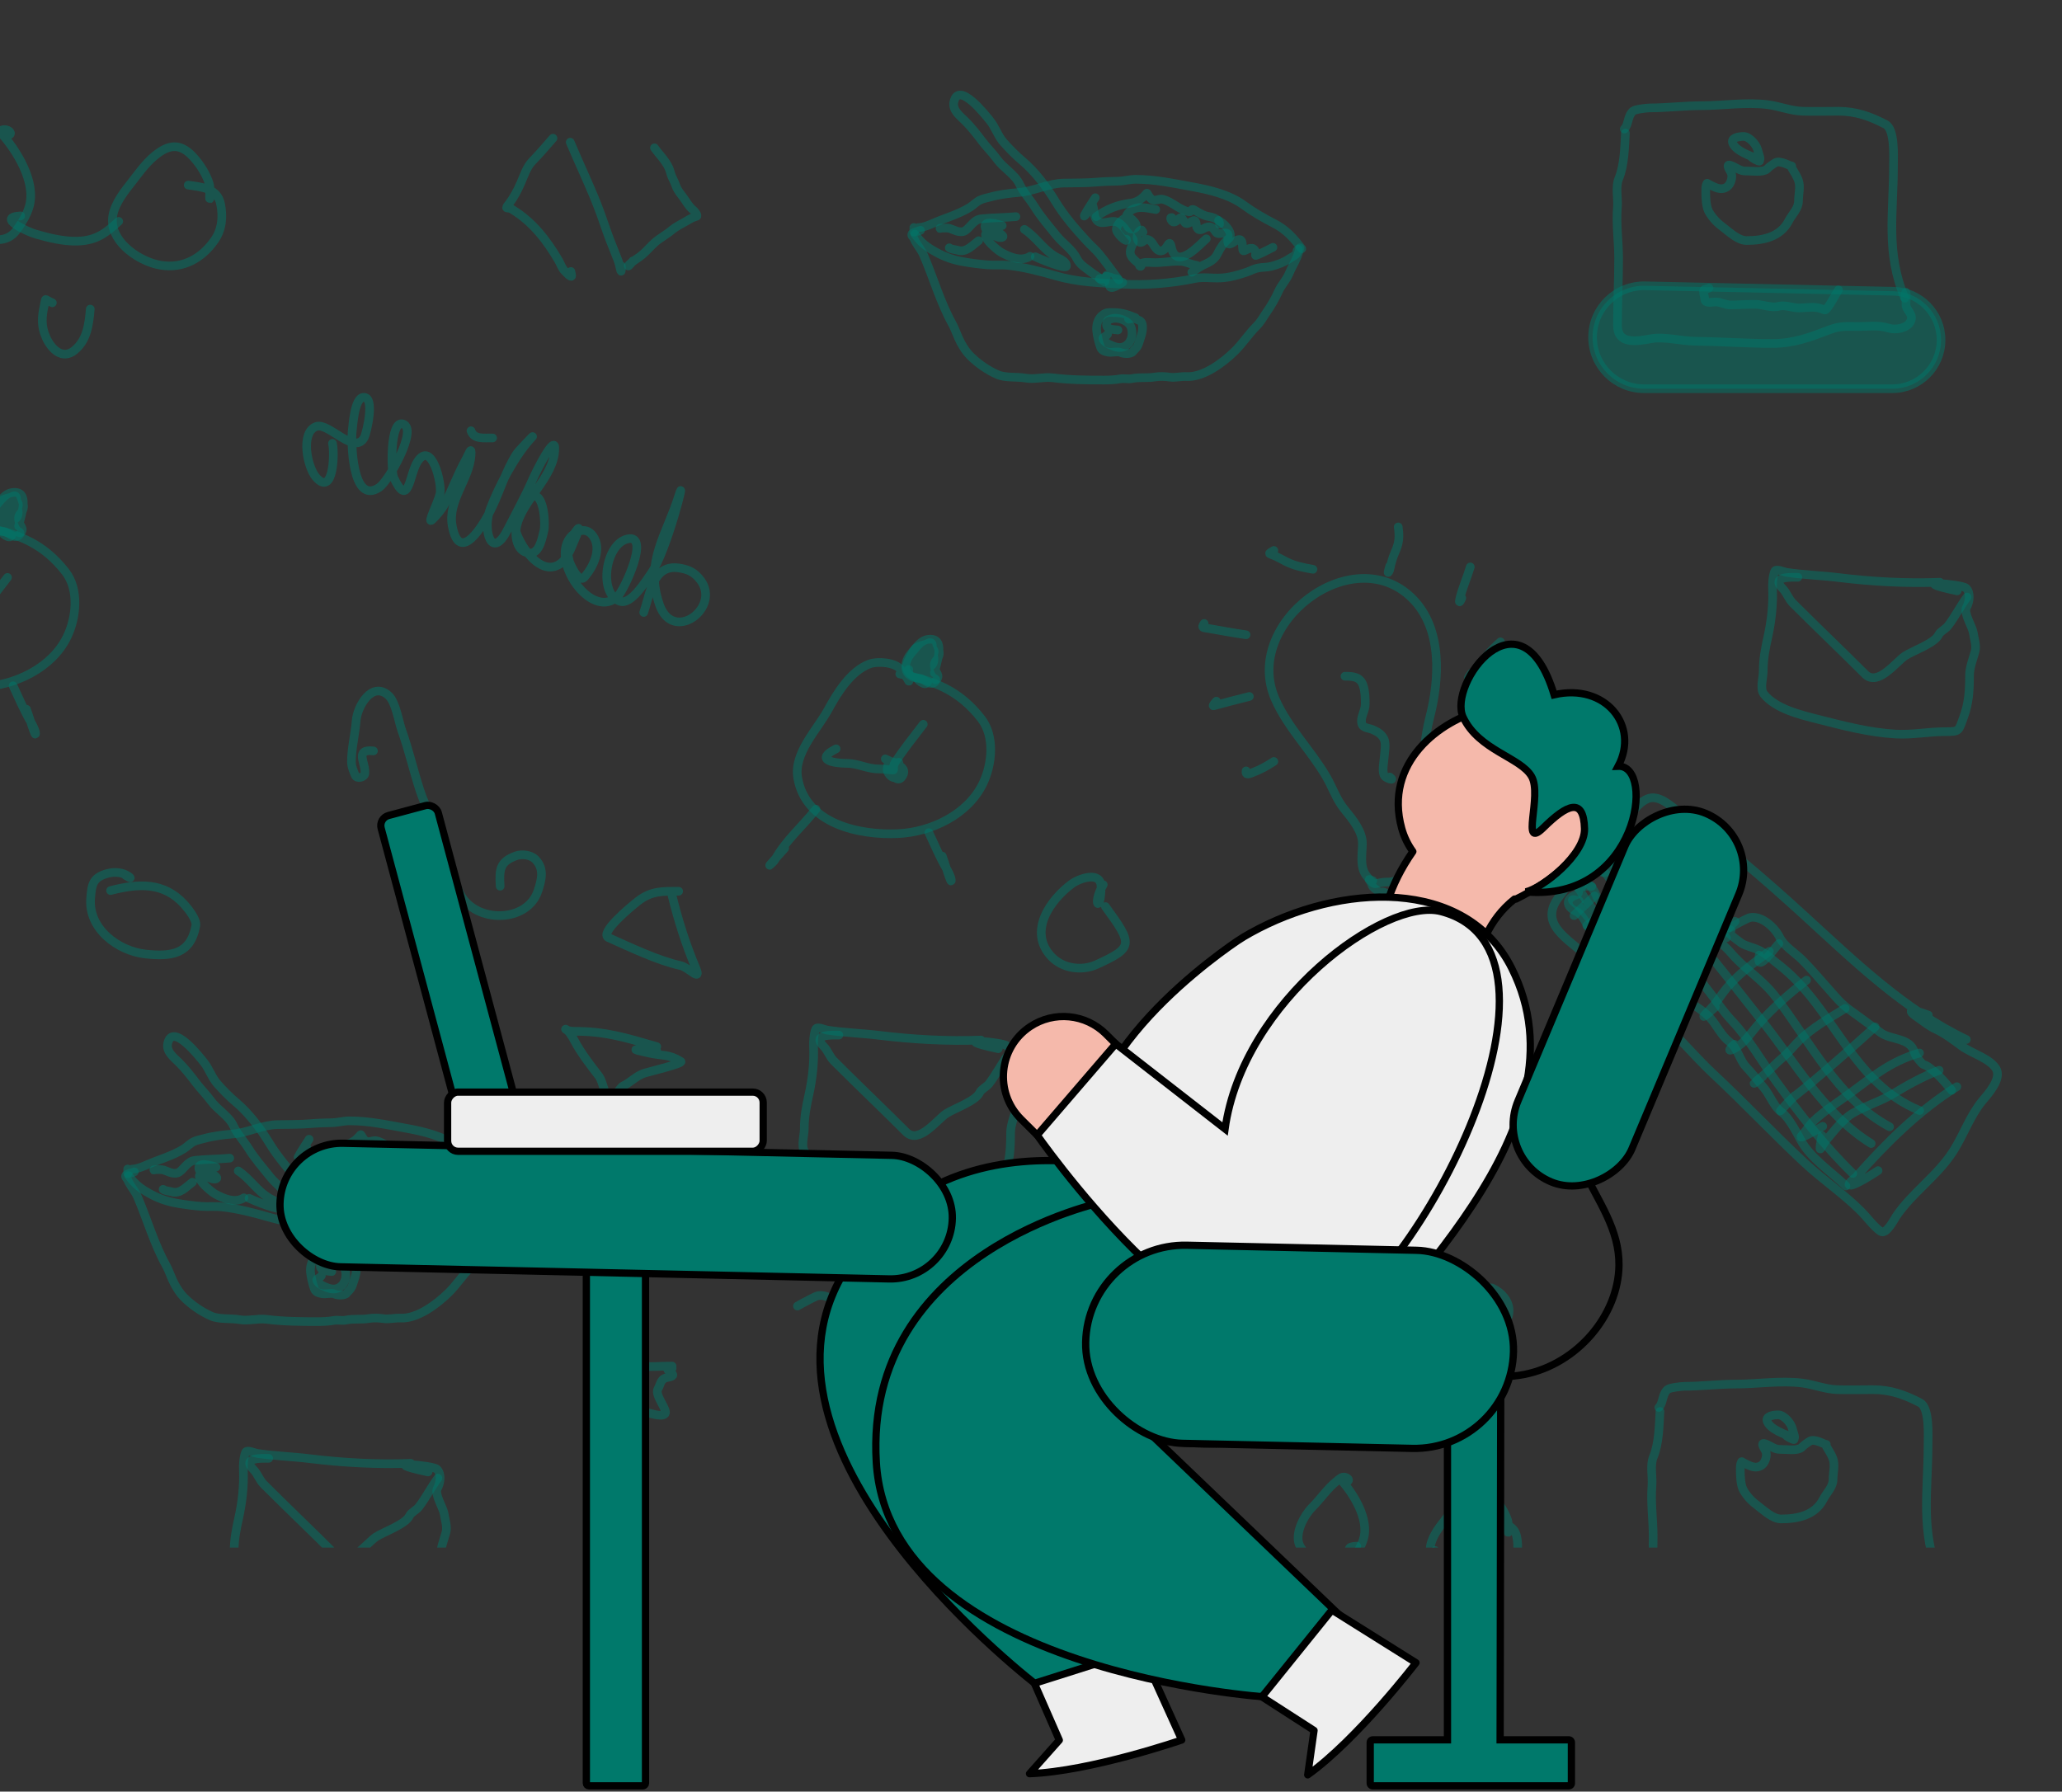 <svg xmlns:xlink="http://www.w3.org/1999/xlink" width="397" height="345" viewBox="0 0 397 345" fill="none" xmlns="http://www.w3.org/2000/svg"><rect x="0" y="0" width="397" height="345" fill="#333333" stroke="none"/><g clip-path="url(#clip0_1552_204)" fill="none"><path d="M366.742 57.425C363.038 48.691 364.555 41.081 364.555 32.03C364.555 30.269 364.875 24.905 363.024 23.945C360.106 22.431 357.379 21.421 353.936 21.421C351.647 21.421 349.347 21.487 347.059 21.421C344.771 21.355 342.554 20.424 340.292 20.147C336.082 19.632 331.703 20.35 327.546 20.35C324.246 20.35 320.831 20.778 317.656 20.778C317.093 20.778 314.795 21.047 314.424 21.374C313.291 22.373 313.616 23.976 312.723 24.85" stroke="#00796B" stroke-opacity="0.5" stroke-width="1.663px" stroke-linecap="round" stroke-linejoin="round" fill="none"></path><path d="M312.942 25.625C312.798 28.202 312.744 31.819 311.683 34.338C310.996 35.97 311.544 38.142 311.405 39.88C311.138 43.217 311.635 46.469 311.635 49.706C311.635 54.048 311.417 58.335 311.417 62.654C311.417 66.361 315.039 65.74 317.903 65.219C320.378 64.769 323.698 65.672 326.277 65.703C331.252 65.765 336.251 66.139 341.234 66.139C345.396 66.139 348.486 64.93 352.318 63.477C354.365 62.701 355.602 62.872 357.8 62.872C359.882 62.872 361.594 62.546 363.681 63.199C364.902 63.58 367.089 63.251 367.783 62.001C368.616 60.502 366.96 59.851 366.96 58.624C366.96 57.594 367.09 54.648 366.743 57.426" stroke="#00796B" stroke-opacity="0.5" stroke-width="1.663px" stroke-linecap="round" stroke-linejoin="round" fill="none"></path><path d="M341.912 31.288C341.912 31.288 341.041 31.724 340.169 32.595C339.298 33.249 337.464 32.922 335.922 32.922C335.111 32.922 334.254 32.289 333.526 31.966C332.052 31.311 332.931 32.543 333.284 33.249C333.675 34.03 333.229 35.482 332.522 35.971C331.355 36.779 330.201 36.082 329.061 35.512C328.587 35.275 328.717 35.165 328.571 35.487C328.372 35.925 328.407 36.559 328.407 37.036C328.407 38.122 328.479 39.926 329.061 40.872C329.827 42.117 330.6 42.922 331.832 43.837C333.048 44.741 334.656 46.318 336.273 46.318C339.433 46.318 342.787 45.629 344.369 42.554C345.039 41.251 346.268 40.184 346.268 38.694C346.268 37.451 346.68 35.962 346.268 34.773C345.77 33.333 344.526 31.966 344.961 31.966C344.739 32.03 342.783 30.853 341.912 31.288Z" stroke="#00796B" stroke-opacity="0.5" stroke-width="1.663px" stroke-linecap="round" stroke-linejoin="round" fill="none"></path><path d="M338.317 30.525C337.092 30.071 334.293 29.121 333.634 27.639C333.125 26.493 334.808 26.277 335.704 26.277C336.79 26.277 338.077 27.779 338.366 28.728C338.527 29.256 338.679 29.796 338.838 30.331C338.914 30.589 338.812 30.776 338.759 31.015C338.719 31.197 337.057 30.324 337.119 30.074" stroke="#00796B" stroke-opacity="0.5" stroke-width="1.663px" stroke-linecap="round" stroke-linejoin="round" fill="none"></path><path d="M316.752 55.035L364.534 56.084C369.636 56.196 373.713 60.364 373.713 65.467C373.713 70.65 369.511 74.852 364.328 74.852H316.535C311.062 74.852 306.625 70.415 306.625 64.942C306.625 59.384 311.196 54.913 316.752 55.035Z" fill="#00796B" fill-opacity="0.5" stroke="#00796B" stroke-opacity="0.5" stroke-width="1.663px"></path><path d="M353.971 55.821C353.247 56.942 352.623 58.288 351.793 59.326C351.375 59.848 351.442 59.742 350.633 59.442C349.282 58.942 347.751 59.3 346.341 59.3C345.104 59.3 343.665 58.654 342.462 58.978C341.069 59.353 339.426 58.637 338.054 58.604C336.402 58.565 334.827 58.72 333.183 58.72C332.192 58.72 331.226 58.14 330.309 58.14C329.777 58.14 328.26 58.562 328.221 57.586C328.202 57.111 327.989 56.649 327.989 56.169C327.989 55.519 328.378 55.8 329.033 55.473" stroke="#00796B" stroke-opacity="0.5" stroke-width="1.663px" stroke-linecap="round" stroke-linejoin="round" fill="none"></path><path d="M373.396 303.597C369.692 294.863 371.209 287.253 371.209 278.202C371.209 276.441 371.529 271.077 369.679 270.117C366.76 268.603 364.033 267.593 360.59 267.593C358.301 267.593 356.002 267.659 353.714 267.593C351.425 267.527 349.209 266.596 346.946 266.319C342.736 265.804 338.358 266.522 334.201 266.522C330.9 266.522 327.485 266.95 324.311 266.95C323.747 266.95 321.449 267.219 321.079 267.546C319.946 268.545 320.27 270.148 319.378 271.022" stroke="#00796B" stroke-opacity="0.5" stroke-width="1.663px" stroke-linecap="round" stroke-linejoin="round" fill="none"></path><path d="M319.596 271.797C319.452 274.374 319.398 277.991 318.338 280.51C317.65 282.142 318.198 284.314 318.059 286.052C317.792 289.389 318.289 292.641 318.289 295.878C318.289 300.22 318.071 304.507 318.071 308.826C318.071 312.533 321.693 311.912 324.557 311.391C327.032 310.941 330.352 311.843 332.931 311.875C337.907 311.937 342.905 312.311 347.888 312.311C352.05 312.311 355.14 311.102 358.973 309.649C361.019 308.872 362.256 309.044 364.454 309.044C366.536 309.044 368.248 308.718 370.335 309.37C371.556 309.752 373.743 309.423 374.438 308.172C375.27 306.673 373.615 306.023 373.615 304.796C373.615 303.766 373.744 300.82 373.397 303.598" stroke="#00796B" stroke-opacity="0.5" stroke-width="1.663px" stroke-linecap="round" stroke-linejoin="round" fill="none"></path><path d="M348.566 277.46C348.566 277.46 347.695 277.896 346.824 278.767C345.953 279.421 344.119 279.094 342.576 279.094C341.765 279.094 340.908 278.461 340.18 278.138C338.706 277.483 339.586 278.715 339.938 279.421C340.329 280.202 339.883 281.654 339.176 282.143C338.01 282.951 336.856 282.254 335.715 281.684C335.242 281.447 335.372 281.337 335.225 281.659C335.026 282.097 335.062 282.731 335.062 283.208C335.062 284.294 335.133 286.098 335.715 287.044C336.481 288.289 337.255 289.094 338.486 290.009C339.703 290.913 341.31 292.49 342.927 292.49C346.087 292.49 349.442 291.801 351.023 288.726C351.693 287.423 352.923 286.356 352.923 284.866C352.923 283.623 353.334 282.134 352.923 280.945C352.424 279.505 351.18 278.138 351.616 278.138C351.394 278.201 349.438 277.025 348.566 277.46Z" stroke="#00796B" stroke-opacity="0.5" stroke-width="1.663px" stroke-linecap="round" stroke-linejoin="round" fill="none"></path><path d="M344.972 276.697C343.746 276.243 340.947 275.293 340.289 273.811C339.78 272.665 341.462 272.449 342.358 272.449C343.444 272.449 344.731 273.95 345.02 274.9C345.181 275.428 345.334 275.968 345.492 276.503C345.569 276.761 345.466 276.948 345.413 277.187C345.373 277.369 343.711 276.496 343.774 276.246" stroke="#00796B" stroke-opacity="0.5" stroke-width="1.663px" stroke-linecap="round" stroke-linejoin="round" fill="none"></path><path d="M250.264 47.717C249.883 49.674 248.916 50.945 248.166 52.725C247.656 53.938 246.702 54.876 246.17 56.066C245.596 57.35 244.737 58.859 243.937 60.002C243.25 60.983 242.801 61.911 241.935 62.777C240.405 64.307 239.248 66.13 237.711 67.638C235.476 69.831 231.693 72.691 228.437 72.51C227.392 72.452 226.234 72.776 225.208 72.621C224.328 72.489 223.26 72.444 222.378 72.596C220.929 72.846 219.357 72.595 217.971 72.894C217.223 73.056 216.409 72.82 215.652 72.96C214.67 73.142 213.519 73.187 212.518 73.187C209.243 73.187 205.976 73.168 202.709 72.753C200.939 72.528 199.186 73.115 197.433 72.803C195.789 72.511 193.598 72.813 192.051 72.136C190.15 71.305 188.259 69.996 186.791 68.528C186.054 67.791 185.495 66.912 184.997 66.001C184.342 64.805 183.977 63.515 183.319 62.322C181.023 58.161 179.715 53.53 177.856 49.193C177.418 48.171 176.698 47.343 176.173 46.398C176.04 46.159 175.98 45.854 175.764 45.625C174.953 44.767 176.506 44.676 177.219 44.352" stroke="#00796B" stroke-opacity="0.5" stroke-width="1.663px" stroke-linecap="round" stroke-linejoin="round" fill="none"></path><path d="M250.627 47.899C249.001 45.772 247.622 44.21 245.26 43.007C243.282 42 241.231 40.804 239.443 39.49C236.697 37.471 232.917 36.571 229.574 35.963C225.934 35.301 222.352 34.527 218.648 34.527C217.502 34.527 216.368 34.872 215.221 34.891C213.849 34.914 212.474 34.957 211.108 35.073C209.012 35.252 206.86 35.209 204.761 35.255C201.831 35.319 199.027 36.835 196.099 37.069C194.357 37.209 192.325 37.469 190.631 37.944C189.996 38.121 189.272 38.242 188.68 38.53C187.943 38.888 187.427 39.493 186.75 39.914C184.564 41.274 182.121 41.914 179.76 42.947C179.037 43.263 177.792 43.806 176.991 43.806C175.888 43.806 175.945 45.842 175.945 43.806" stroke="#00796B" stroke-opacity="0.5" stroke-width="1.663px" stroke-linecap="round" stroke-linejoin="round" fill="none"></path><path d="M176.126 45.078C177.475 46.886 178.437 47.575 180.351 48.631C181.853 49.46 183.518 50.046 185.202 50.354C186.774 50.641 188.491 50.868 190.084 50.996C191.41 51.102 192.763 50.948 194.117 51.102C197.179 51.451 200.27 52.24 203.223 53.103C207.44 54.335 211.512 54.464 215.867 54.7C220.622 54.958 225.389 54.595 230.048 53.629C231.619 53.303 233.28 53.596 234.879 53.533C236.641 53.464 238.366 52.978 240.024 52.406C240.721 52.165 241.364 51.794 242.096 51.628C242.952 51.432 243.823 51.509 244.673 51.304C245.858 51.018 247.241 50.501 248.241 49.808C248.676 49.507 249.329 49.258 249.671 48.803C249.771 48.67 249.898 48.374 249.898 48.216C249.898 47.84 250.207 47.935 249.716 48.262" stroke="#00796B" stroke-opacity="0.5" stroke-width="1.663px" stroke-linecap="round" stroke-linejoin="round" fill="none"></path><path d="M215.241 63.545C214.134 63.422 212.671 63.444 213.128 62.019C213.275 61.562 213.646 61.513 214.038 61.383C215.208 60.992 217.303 61.748 217.742 62.969C218.532 65.162 217.038 67.529 214.69 66.77C214.051 66.563 212.918 66.112 212.512 65.531C212.024 64.835 212.756 65.041 213.24 64.364" stroke="#00796B" stroke-opacity="0.5" stroke-width="1.663px" stroke-linecap="round" stroke-linejoin="round" fill="none"></path><path d="M218.608 61.18C216.843 60.472 215.941 60.18 214.156 60.18C213.437 60.18 213.077 60.129 212.443 60.544C211.395 61.228 211.035 62.53 211.144 63.677C211.236 64.645 211.557 65.972 211.897 66.891C212.15 67.575 212.777 67.692 213.418 67.821C214.004 67.938 215.282 67.61 215.743 67.866C216.232 68.138 217.729 68.23 218.108 67.725C218.456 67.26 218.83 67.06 219.083 66.497C219.325 65.959 219.434 65.445 219.629 64.91C219.896 64.175 220.376 62.168 219.381 61.726C218.798 61.467 218.548 61.312 217.88 61.312C217.691 61.312 217.528 61.453 217.335 61.453C217.055 61.453 217.874 61.271 218.153 61.271" stroke="#00796B" stroke-opacity="0.5" stroke-width="1.663px" stroke-linecap="round" stroke-linejoin="round" fill="none"></path><path d="M215.424 53.902C214.141 52.243 212.97 50.532 211.644 48.919C210.931 48.053 210.046 47.308 209.279 46.479C207.08 44.104 204.84 41.506 203.164 38.731C201.513 35.998 199.259 33.022 196.811 30.969C195.519 29.885 194.363 28.686 193.239 27.437C192.147 26.224 191.645 24.528 190.611 23.247C189.81 22.255 184.569 15.504 183.657 19.609C183.298 21.222 184.872 22.35 185.86 23.338C186.982 24.46 188.108 25.884 189.064 27.159C189.986 28.387 191.106 29.467 192 30.706C193.218 32.392 195.433 33.598 196.321 35.507C197.054 37.082 198.269 38.348 199.182 39.808C200.446 41.831 201.927 43.52 203.416 45.372C204.597 46.839 206.446 48.045 207.282 49.718C207.981 51.115 209.22 51.704 210.35 52.609C210.842 53.002 211.44 53.221 211.876 53.766C212.021 53.947 212.281 54.157 212.417 53.953C212.494 53.837 212.79 54.097 212.735 54.226C212.541 54.678 213.013 53.137 213.059 52.993" stroke="#00796B" stroke-opacity="0.5" stroke-width="1.663px" stroke-linecap="round" stroke-linejoin="round" fill="none"></path><path d="M216.15 54.358C215.802 54.535 213.603 56.204 213.603 54.858C213.603 54.451 213.08 53.772 212.896 53.357C212.756 53.044 214.013 53.344 214.2 53.585C214.444 53.899 214.918 54.154 214.149 54.176C213.559 54.193 213.097 53.939 212.648 53.59C212.519 53.489 210.784 53.764 212.33 53.721C213.152 53.698 213.951 53.721 214.74 53.721C215.423 53.721 214.04 53.539 213.841 53.539C213.682 53.539 214.994 54.32 215.221 54.065C215.276 54.003 215.371 53.832 215.15 53.721" stroke="#00796B" stroke-opacity="0.5" stroke-width="1.663px" stroke-linecap="round" stroke-linejoin="round" fill="none"></path><path d="M245.078 47.626C244.976 47.68 241.725 49.382 241.712 49.172C241.697 48.918 241.879 48.696 241.753 48.445C241.203 47.345 240.491 47.872 239.544 48.298C238.806 48.63 239.927 44.95 237.7 46.504C236.549 47.307 236.242 47.179 236.431 45.832C236.575 44.812 236.222 44.809 235.345 44.917C234.748 44.991 234.321 45.121 233.98 44.553C233.567 43.865 233.102 43.473 232.257 43.77C231.557 44.017 230.935 44.709 230.453 43.826C230.241 43.437 230.42 42.273 229.751 42.497C229.331 42.636 228.778 43.184 228.3 43.012C227.938 42.882 227.66 41.758 227.249 41.936C226.821 42.121 226.384 42.934 225.844 42.739C225.583 42.645 225.1 41.793 225.612 41.895" stroke="#00796B" stroke-opacity="0.5" stroke-width="1.663px" stroke-linecap="round" stroke-linejoin="round" fill="none"></path><path d="M232.252 45.988C231.124 46.906 226.902 51.806 225.662 48.146C225.44 47.491 225.405 46.192 224.783 47.267C224.27 48.152 223.498 48.767 222.66 47.929C222.105 47.373 221.858 46.431 221.063 46.14C220.334 45.873 219.799 47.243 219.193 46.443C218.705 45.798 218.941 44.688 219.658 44.3C219.894 44.173 219.959 44.611 220.063 44.715" stroke="#00796B" stroke-opacity="0.5" stroke-width="1.663px" stroke-linecap="round" stroke-linejoin="round" fill="none"></path><path d="M222.52 40.349C220.763 40.047 218.55 39.433 217.213 41.006C216.594 41.735 216.652 42.666 217.062 43.493C217.361 44.096 218.165 44.398 218.679 43.806C219.1 43.321 218.231 42.52 217.921 42.224C216.856 41.209 215.278 42.834 214.944 43.937C214.666 44.859 217.184 46.993 216.88 46.08" stroke="#00796B" stroke-opacity="0.5" stroke-width="1.663px" stroke-linecap="round" stroke-linejoin="round" fill="none"></path><path d="M192.955 43.441C192.433 43.261 189.077 42.181 189.721 43.967C190.052 44.883 191.317 45.374 192.147 45.675C192.539 45.817 193.553 45.792 192.895 45.22C192.324 44.724 191.521 44.492 190.772 44.553C187.853 44.79 191.935 48.143 192.773 48.606C194.402 49.504 196.618 50.45 198.322 49.354" stroke="#00796B" stroke-opacity="0.5" stroke-width="1.663px" stroke-linecap="round" stroke-linejoin="round" fill="none"></path><path d="M210.876 38.074C210.183 39.201 209.35 40.333 208.758 41.516C208.555 41.923 209.436 40.88 209.643 40.475C209.697 40.367 210.077 39.173 210.113 39.181C210.556 39.279 210.66 41.308 210.78 41.682C211.346 43.453 212.747 42.775 214.12 42.643C215.783 42.482 216.526 44.123 217.445 45.169C218.181 46.007 218.47 46.264 217.971 47.262C217.567 48.069 217.4 48.851 217.971 49.581C218.417 50.151 218.975 50.511 219.512 50.981C220.005 51.412 219.299 51.341 219.391 51.082C219.643 50.376 221.201 50.523 221.711 50.557C223.604 50.682 225.532 50.207 227.391 50.324C228.378 50.386 229.308 50.937 230.287 51.082C231.281 51.229 229.967 52.092 229.594 52.34C228.953 52.768 230.849 51.432 231.545 51.102C232.712 50.55 233.791 50.122 234.395 48.899C235.001 47.673 235.534 46.837 236.558 45.938C236.911 45.627 236.953 45.156 236.78 44.735C236.381 43.76 235.495 42.967 234.617 42.441" stroke="#00796B" stroke-opacity="0.5" stroke-width="1.663px" stroke-linecap="round" stroke-linejoin="round" fill="none"></path><path d="M211.057 41.713C213.337 40.122 215.218 39.436 217.899 39.075C218.842 38.948 219.847 38.296 220.462 37.574C221.007 36.934 220.698 37.103 221.341 37.973C222.219 39.162 222.872 38.095 223.994 38.408C225.714 38.888 227.191 40.487 228.936 40.783C229.414 40.864 229.299 40.065 229.897 40.409C230.903 40.99 231.672 41.539 232.848 41.723C233.559 41.835 234.907 42.303 234.799 43.169" stroke="#00796B" stroke-opacity="0.5" stroke-width="1.663px" stroke-linecap="round" stroke-linejoin="round" fill="none"></path><path d="M195.594 41.713C193.393 41.925 191.164 41.898 188.974 42.132C188.202 42.215 187.808 42.527 187.265 43.032C186.776 43.488 186.012 44.56 185.31 44.619C184.297 44.703 183.774 44.282 182.828 43.987C182.259 43.809 180.443 43.987 181.039 43.987" stroke="#00796B" stroke-opacity="0.5" stroke-width="1.663px" stroke-linecap="round" stroke-linejoin="round" fill="none"></path><path d="M197.231 44.17C199.597 45.728 200.86 48.092 203.392 49.512C203.893 49.793 205.428 50.337 205.312 51.26C205.229 51.928 200.104 49.836 199.324 49.446" stroke="#00796B" stroke-opacity="0.5" stroke-width="1.663px" stroke-linecap="round" stroke-linejoin="round" fill="none"></path><path d="M188.406 46.352C187.12 47.309 186.011 48.677 184.404 48.191C183.969 48.059 183.059 48.008 182.766 47.716" stroke="#00796B" stroke-opacity="0.5" stroke-width="1.663px" stroke-linecap="round" stroke-linejoin="round" fill="none"></path><path d="M98.9 229.02C98.52 230.977 97.553 232.248 96.803 234.028C96.293 235.24 95.338 236.179 94.807 237.369C94.233 238.653 93.374 240.162 92.573 241.305C91.887 242.285 91.438 243.214 90.572 244.08C89.042 245.61 87.884 247.433 86.347 248.941C84.113 251.134 80.329 253.994 77.074 253.813C76.028 253.755 74.87 254.079 73.845 253.924C72.965 253.791 71.896 253.747 71.015 253.899C69.566 254.149 67.994 253.897 66.608 254.197C65.86 254.359 65.046 254.122 64.288 254.263C63.306 254.445 62.156 254.49 61.155 254.49C57.88 254.49 54.613 254.47 51.346 254.055C49.576 253.831 47.822 254.418 46.07 254.106C44.425 253.814 42.235 254.116 40.688 253.439C38.787 252.607 36.896 251.299 35.427 249.831C34.691 249.094 34.132 248.214 33.633 247.304C32.978 246.108 32.614 244.818 31.955 243.625C29.66 239.464 28.351 234.833 26.492 230.496C26.054 229.473 25.334 228.645 24.81 227.701C24.677 227.462 24.617 227.157 24.4 226.928C23.59 226.07 25.142 225.979 25.856 225.654" stroke="#00796B" stroke-opacity="0.5" stroke-width="1.663px" stroke-linecap="round" stroke-linejoin="round" fill="none"></path><path d="M99.264 229.202C97.638 227.075 96.259 225.513 93.897 224.31C91.919 223.303 89.867 222.107 88.08 220.793C85.334 218.773 81.554 217.873 78.21 217.265C74.571 216.604 70.989 215.83 67.284 215.83C66.138 215.83 65.004 216.175 63.858 216.194C62.486 216.216 61.11 216.26 59.745 216.376C57.648 216.554 55.497 216.512 53.397 216.558C50.468 216.621 47.664 218.138 44.735 218.372C42.993 218.511 40.962 218.772 39.267 219.246C38.633 219.424 37.909 219.545 37.317 219.833C36.58 220.19 36.063 220.796 35.386 221.217C33.201 222.577 30.758 223.217 28.397 224.249C27.674 224.566 26.429 225.108 25.628 225.108C24.525 225.108 24.582 227.145 24.582 225.108" stroke="#00796B" stroke-opacity="0.5" stroke-width="1.663px" stroke-linecap="round" stroke-linejoin="round" fill="none"></path><path d="M24.763 226.381C26.112 228.189 27.073 228.878 28.988 229.934C30.49 230.763 32.155 231.349 33.839 231.657C35.411 231.944 37.128 232.171 38.721 232.299C40.047 232.405 41.399 232.25 42.754 232.405C45.816 232.754 48.906 233.543 51.86 234.406C56.077 235.638 60.149 235.767 64.504 236.003C69.259 236.261 74.026 235.897 78.685 234.932C80.256 234.606 81.916 234.898 83.516 234.836C85.277 234.766 87.003 234.281 88.66 233.709C89.358 233.468 90.001 233.097 90.732 232.93C91.589 232.735 92.46 232.812 93.31 232.607C94.494 232.321 95.877 231.803 96.877 231.111C97.313 230.81 97.966 230.561 98.308 230.105C98.407 229.973 98.535 229.677 98.535 229.519C98.535 229.143 98.844 229.238 98.353 229.565" stroke="#00796B" stroke-opacity="0.5" stroke-width="1.663px" stroke-linecap="round" stroke-linejoin="round" fill="none"></path><path d="M63.878 244.848C62.77 244.725 61.307 244.746 61.765 243.322C61.912 242.865 62.282 242.816 62.675 242.685C63.845 242.295 65.939 243.05 66.379 244.272C67.168 246.464 65.675 248.832 63.327 248.072C62.688 247.866 61.555 247.414 61.149 246.834C60.661 246.138 61.393 246.344 61.876 245.667" stroke="#00796B" stroke-opacity="0.5" stroke-width="1.663px" stroke-linecap="round" stroke-linejoin="round" fill="none"></path><path d="M67.245 242.483C65.48 241.775 64.577 241.482 62.793 241.482C62.073 241.482 61.714 241.432 61.08 241.846C60.032 242.531 59.672 243.833 59.781 244.98C59.873 245.948 60.193 247.275 60.534 248.194C60.787 248.877 61.414 248.995 62.055 249.123C62.641 249.241 63.919 248.913 64.379 249.169C64.869 249.441 66.366 249.532 66.745 249.027C67.093 248.563 67.466 248.363 67.72 247.799C67.962 247.262 68.071 246.748 68.266 246.213C68.533 245.478 69.013 243.471 68.018 243.029C67.435 242.77 67.185 242.614 66.517 242.614C66.328 242.614 66.165 242.756 65.971 242.756C65.692 242.756 66.51 242.574 66.79 242.574" stroke="#00796B" stroke-opacity="0.5" stroke-width="1.663px" stroke-linecap="round" stroke-linejoin="round" fill="none"></path><path d="M64.061 235.205C62.778 233.546 61.607 231.835 60.281 230.222C59.568 229.356 58.683 228.61 57.915 227.781C55.717 225.407 53.477 222.809 51.8 220.034C50.149 217.301 47.896 214.325 45.448 212.272C44.155 211.188 43 209.989 41.875 208.739C40.784 207.527 40.281 205.831 39.247 204.55C38.447 203.558 33.206 196.806 32.294 200.911C31.935 202.524 33.509 203.653 34.497 204.641C35.618 205.762 36.745 207.187 37.701 208.461C38.622 209.69 39.742 210.77 40.637 212.009C41.855 213.695 44.07 214.901 44.958 216.81C45.691 218.385 46.906 219.651 47.818 221.111C49.083 223.134 50.564 224.823 52.053 226.675C53.233 228.142 55.083 229.348 55.919 231.021C56.618 232.418 57.856 233.007 58.987 233.911C59.479 234.305 60.077 234.523 60.513 235.069C60.658 235.25 60.918 235.46 61.054 235.256C61.131 235.139 61.427 235.4 61.372 235.528C61.178 235.981 61.65 234.44 61.696 234.295" stroke="#00796B" stroke-opacity="0.5" stroke-width="1.663px" stroke-linecap="round" stroke-linejoin="round" fill="none"></path><path d="M64.787 235.661C64.439 235.837 62.24 237.506 62.24 236.161C62.24 235.754 61.717 235.075 61.533 234.66C61.393 234.346 62.649 234.647 62.836 234.888C63.081 235.202 63.554 235.457 62.786 235.479C62.195 235.496 61.734 235.242 61.285 234.893C61.156 234.792 59.42 235.067 60.967 235.024C61.789 235.001 62.588 235.024 63.377 235.024C64.059 235.024 62.677 234.842 62.478 234.842C62.319 234.842 63.631 235.623 63.857 235.368C63.912 235.306 64.008 235.135 63.786 235.024" stroke="#00796B" stroke-opacity="0.5" stroke-width="1.663px" stroke-linecap="round" stroke-linejoin="round" fill="none"></path><path d="M93.715 228.929C93.612 228.983 90.362 230.685 90.349 230.475C90.334 230.221 90.515 229.999 90.39 229.747C89.84 228.647 89.128 229.175 88.181 229.601C87.443 229.933 88.563 226.253 86.337 227.807C85.186 228.61 84.879 228.482 85.068 227.135C85.211 226.115 84.859 226.112 83.982 226.22C83.385 226.294 82.958 226.424 82.617 225.856C82.204 225.168 81.738 224.776 80.894 225.073C80.194 225.319 79.572 226.012 79.09 225.128C78.878 224.74 79.057 223.576 78.387 223.799C77.968 223.939 77.415 224.487 76.937 224.315C76.575 224.184 76.296 223.061 75.886 223.238C75.458 223.424 75.021 224.236 74.481 224.042C74.22 223.948 73.736 223.096 74.248 223.198" stroke="#00796B" stroke-opacity="0.5" stroke-width="1.663px" stroke-linecap="round" stroke-linejoin="round" fill="none"></path><path d="M80.889 227.291C79.761 228.208 75.538 233.109 74.299 229.449C74.077 228.793 74.041 227.495 73.419 228.569C72.907 229.455 72.135 230.07 71.297 229.232C70.742 228.676 70.494 227.733 69.7 227.443C68.971 227.176 68.436 228.546 67.83 227.746C67.342 227.1 67.578 225.991 68.295 225.603C68.53 225.476 68.596 225.914 68.699 226.017" stroke="#00796B" stroke-opacity="0.5" stroke-width="1.663px" stroke-linecap="round" stroke-linejoin="round" fill="none"></path><path d="M71.156 221.652C69.4 221.35 67.186 220.736 65.85 222.309C65.231 223.038 65.289 223.969 65.698 224.795C65.998 225.399 66.802 225.7 67.316 225.109C67.737 224.623 66.868 223.823 66.558 223.527C65.493 222.512 63.914 224.137 63.581 225.24C63.302 226.161 65.821 228.296 65.516 227.383" stroke="#00796B" stroke-opacity="0.5" stroke-width="1.663px" stroke-linecap="round" stroke-linejoin="round" fill="none"></path><path d="M41.592 224.744C41.07 224.564 37.713 223.483 38.358 225.269C38.688 226.185 39.953 226.677 40.783 226.977C41.176 227.119 42.19 227.095 41.531 226.523C40.961 226.027 40.158 225.795 39.409 225.855C36.49 226.093 40.572 229.446 41.41 229.908C43.039 230.807 45.254 231.752 46.959 230.656" stroke="#00796B" stroke-opacity="0.5" stroke-width="1.663px" stroke-linecap="round" stroke-linejoin="round" fill="none"></path><path d="M59.512 219.377C58.82 220.503 57.987 221.635 57.395 222.818C57.191 223.226 58.072 222.183 58.279 221.777C58.334 221.67 58.713 220.476 58.749 220.484C59.192 220.582 59.297 222.611 59.416 222.985C59.983 224.756 61.383 224.078 62.757 223.945C64.419 223.785 65.163 225.425 66.082 226.472C66.817 227.31 67.106 227.567 66.608 228.564C66.204 229.371 66.036 230.154 66.608 230.884C67.053 231.454 67.612 231.814 68.149 232.284C68.641 232.715 67.935 232.644 68.028 232.385C68.28 231.678 69.837 231.826 70.347 231.859C72.24 231.984 74.169 231.51 76.028 231.627C77.015 231.689 77.945 232.24 78.923 232.385C79.917 232.532 78.603 233.395 78.231 233.643C77.59 234.07 79.486 232.735 80.182 232.405C81.349 231.853 82.428 231.425 83.032 230.202C83.638 228.976 84.171 228.14 85.195 227.24C85.548 226.93 85.59 226.458 85.417 226.038C85.018 225.063 84.132 224.27 83.254 223.743" stroke="#00796B" stroke-opacity="0.5" stroke-width="1.663px" stroke-linecap="round" stroke-linejoin="round" fill="none"></path><path d="M59.694 223.016C61.974 221.424 63.855 220.739 66.536 220.378C67.478 220.251 68.484 219.598 69.098 218.877C69.644 218.237 69.334 218.406 69.978 219.276C70.856 220.465 71.508 219.398 72.631 219.711C74.351 220.19 75.827 221.79 77.573 222.086C78.051 222.167 77.936 221.367 78.533 221.712C79.539 222.292 80.309 222.841 81.485 223.026C82.196 223.138 83.543 223.606 83.435 224.471" stroke="#00796B" stroke-opacity="0.5" stroke-width="1.663px" stroke-linecap="round" stroke-linejoin="round" fill="none"></path><path d="M44.23 223.016C42.03 223.228 39.801 223.2 37.61 223.435C36.839 223.518 36.445 223.829 35.902 224.335C35.413 224.79 34.649 225.863 33.946 225.921C32.934 226.006 32.41 225.585 31.465 225.29C30.896 225.112 29.08 225.29 29.676 225.29" stroke="#00796B" stroke-opacity="0.5" stroke-width="1.663px" stroke-linecap="round" stroke-linejoin="round" fill="none"></path><path d="M45.868 225.473C48.233 227.031 49.497 229.395 52.029 230.814C52.53 231.095 54.064 231.639 53.949 232.563C53.865 233.231 48.741 231.139 47.96 230.749" stroke="#00796B" stroke-opacity="0.5" stroke-width="1.663px" stroke-linecap="round" stroke-linejoin="round" fill="none"></path><path d="M37.043 227.654C35.757 228.612 34.648 229.98 33.041 229.494C32.605 229.362 31.695 229.311 31.403 229.019" stroke="#00796B" stroke-opacity="0.5" stroke-width="1.663px" stroke-linecap="round" stroke-linejoin="round" fill="none"></path><path d="M126.006 28.465C126.943 29.794 128.164 30.935 128.815 32.424C129.049 32.959 129.127 33.539 129.376 34.056C129.629 34.582 129.933 35.198 130.121 35.744C130.492 36.824 131.363 37.667 131.958 38.604C132.309 39.155 132.888 40.012 133.427 40.406C133.702 40.606 134.437 41.57 134.112 41.651C133.354 41.841 132.711 42.244 132.037 42.641C131.109 43.187 130.185 43.599 129.358 44.298C128.312 45.181 127.072 45.809 126.048 46.724C125.246 47.441 124.549 48.272 123.735 48.984C123.033 49.599 122.187 50.052 121.472 50.655C121.419 50.699 120.91 51.127 120.972 51.219C121.035 51.314 121.794 50.339 121.855 50.24" stroke="#00796B" stroke-opacity="0.5" stroke-width="1.663px" stroke-linecap="round" stroke-linejoin="round" fill="none"></path><path d="M109.786 27.379C111.281 30.931 112.915 34.42 114.398 37.979C115.317 40.186 116.091 42.418 116.874 44.68C117.49 46.459 118.252 48.194 118.917 49.952C119.148 50.562 119.307 51.185 119.442 51.822C119.664 52.863 119.641 51.65 119.62 51.197" stroke="#00796B" stroke-opacity="0.5" stroke-width="1.663px" stroke-linecap="round" stroke-linejoin="round" fill="none"></path><path d="M106.465 26.613C105.163 28.096 103.917 29.588 102.534 30.991C101.404 32.138 100.904 33.795 100.271 35.234C99.614 36.727 98.956 37.963 97.986 39.257C97.871 39.41 97.532 39.789 97.532 39.988C97.532 40.083 97.99 40.081 98.064 40.09C98.317 40.124 98.618 40.338 98.831 40.47C102.676 42.857 105.275 46.306 107.536 50.127C107.923 50.779 108.209 51.724 108.767 52.227C109.128 52.551 109.422 52.978 109.849 53.192C110.251 53.392 109.966 52.681 109.913 52.283" stroke="#00796B" stroke-opacity="0.5" stroke-width="1.663px" stroke-linecap="round" stroke-linejoin="round" fill="none"></path><path d="M36.239 35.64C38.821 36.022 41.859 36.223 42.475 39.299C42.951 41.682 42.771 44.135 41.342 46.202C38.901 49.735 35.274 51.797 30.907 51.069C27.001 50.419 21.637 46.88 21.637 42.484C21.637 40.006 23.422 37.511 24.899 35.657C26.482 33.669 27.849 31.579 29.842 29.953C32.529 27.76 34.701 27.545 37.117 30.13C38.44 31.545 39.69 33.475 40.269 35.327C40.554 36.24 40.345 36.972 40.345 37.888C40.345 39.108 40.572 37.308 40.345 36.705" stroke="#00796B" stroke-opacity="0.5" stroke-width="1.663px" stroke-linecap="round" stroke-linejoin="round" fill="none"></path><path d="M22.854 42.624C20.656 44.575 18.793 46.34 14.907 46.435C12.186 46.502 9.466 45.822 6.917 45.092C5.091 44.568 -0.762 41.796 3.981 41.572" stroke="#00796B" stroke-opacity="0.5" stroke-width="1.663px" stroke-linecap="round" stroke-linejoin="round" fill="none"></path><path d="M0.191 25.602C3.091 28.805 7.094 35.08 5.591 39.891C5.062 41.583 4.294 42.721 3.301 44.167C1.301 47.075 -1.797 46.169 -4.608 45.409C-6.646 44.858 -9.067 43.123 -9.847 41.15C-10.924 38.427 -8.68 34.169 -6.805 32.294C-4.712 30.201 -3.054 27.654 -0.721 25.822C-0.101 25.334 0.371 24.805 1.18 24.985C2.09 25.187 2.465 26.058 1.256 26.058" stroke="#00796B" stroke-opacity="0.5" stroke-width="1.663px" stroke-linecap="round" stroke-linejoin="round" fill="none"></path><path d="M17.379 59.521C17.119 62.466 16.768 65.483 14.337 67.464C12.012 69.359 9.873 67.239 8.861 64.963C7.904 62.809 8.024 61.041 8.523 58.794C8.895 57.122 8.423 57.642 10.078 58.304" stroke="#00796B" stroke-opacity="0.5" stroke-width="1.663px" stroke-linecap="round" stroke-linejoin="round" fill="none"></path><path d="M287.031 292.987C289.098 293.292 291.53 293.454 292.022 295.915C292.403 297.822 292.259 299.786 291.116 301.44C289.162 304.268 286.259 305.918 282.763 305.336C279.638 304.815 275.344 301.982 275.344 298.465C275.344 296.481 276.773 294.485 277.955 293C279.222 291.409 280.316 289.736 281.911 288.435C284.062 286.68 285.8 286.508 287.734 288.577C288.792 289.71 289.793 291.254 290.257 292.736C290.485 293.467 290.317 294.053 290.317 294.786C290.317 295.762 290.499 294.322 290.317 293.839" stroke="#00796B" stroke-opacity="0.5" stroke-width="1.663px" stroke-linecap="round" stroke-linejoin="round" fill="none"></path><path d="M276.318 298.576C274.559 300.137 273.069 301.55 269.958 301.626C267.781 301.68 265.604 301.136 263.563 300.551C262.102 300.132 257.418 297.914 261.214 297.734" stroke="#00796B" stroke-opacity="0.5" stroke-width="1.663px" stroke-linecap="round" stroke-linejoin="round" fill="none"></path><path d="M258.18 284.952C260.501 287.515 263.705 292.538 262.502 296.388C262.079 297.742 261.464 298.654 260.669 299.81C259.069 302.138 256.589 301.412 254.339 300.804C252.708 300.364 250.77 298.975 250.146 297.396C249.284 295.216 251.08 291.809 252.581 290.308C254.256 288.633 255.583 286.595 257.45 285.128C257.947 284.738 258.324 284.315 258.972 284.458C259.7 284.62 260 285.317 259.032 285.317" stroke="#00796B" stroke-opacity="0.5" stroke-width="1.663px" stroke-linecap="round" stroke-linejoin="round" fill="none"></path><path d="M276.457 167.311C272.357 159.881 272.599 157.758 273.534 150.279C274.049 146.161 274.246 142.137 275.288 138.085C277.151 130.84 277.755 121.083 271.922 115.249C260.442 103.77 239.065 120.095 245.538 134.659C248.001 140.201 252.258 144.305 255.334 149.533C256.567 151.63 257.258 153.903 258.861 155.862C260.398 157.741 262.307 160.08 262.307 162.413C262.307 164.384 261.72 166.939 263.114 168.681C265.039 171.088 264.355 169.85 267.205 169.85C269.165 169.85 272.054 168.293 273.635 167.028C274.763 166.126 275.368 168.736 275.368 166.222C275.368 164.064 274.673 165.859 276.094 165.859" stroke="#00796B" stroke-opacity="0.5" stroke-width="1.663px" stroke-linecap="round" stroke-linejoin="round" fill="none"></path><path d="M267.386 174.204C271.266 173.048 282.006 170.464 279.52 173.66C276.521 177.516 275.239 175.583 271.559 176.401C269.677 176.819 267.842 182.628 269.926 182.75C272.902 182.925 274.876 178.921 277.908 178.921C280.667 178.921 280.469 182.552 278.815 183.839C276.63 185.538 274.117 183.711 272.647 186.358C270.323 190.541 276.671 189.86 278.472 188.877C280.287 187.888 282.014 186.342 283.35 185.451" stroke="#00796B" stroke-opacity="0.5" stroke-width="1.663px" stroke-linecap="round" stroke-linejoin="round" fill="none"></path><path d="M276.457 166.131C276.408 166.447 276.356 168.58 275.505 168.58C275.046 168.58 274.835 168.302 274.416 168.534C273.924 168.808 273.462 169.452 272.99 169.829C272.575 170.162 271.342 170.121 271.106 170.535C270.719 171.212 269.934 171.582 269.201 171.664C268.251 171.769 267.9 172.246 266.888 172.021C266.579 171.953 266.548 171.754 266.258 171.754C265.811 171.754 265.618 171.968 265.281 171.593C264.907 171.178 264.297 170.984 264.117 170.353C263.872 169.497 262.975 169.046 264.303 169.577" stroke="#00796B" stroke-opacity="0.5" stroke-width="1.663px" stroke-linecap="round" stroke-linejoin="round" fill="none"></path><path d="M258.951 130.215C260.574 130.224 261.915 130.328 262.469 132.049C262.845 133.22 262.851 134.37 262.851 135.586C262.851 136.768 262.126 137.719 262.126 138.831C262.126 140.302 263.302 140.061 264.298 140.509C265.238 140.932 265.919 141.286 266.429 142.233C266.934 143.17 266.552 144.983 266.485 146.002C266.426 146.878 266.009 148.742 266.616 149.483C266.945 149.886 268.746 150.508 267.568 149.625" stroke="#00796B" stroke-opacity="0.5" stroke-width="1.663px" stroke-linecap="round" stroke-linejoin="round" fill="none"></path><path d="M245.256 146.631C243.956 147.494 242.632 148.218 241.179 148.762C240.57 148.991 239.768 149.398 239.905 148.445" stroke="#00796B" stroke-opacity="0.5" stroke-width="1.663px" stroke-linecap="round" stroke-linejoin="round" fill="none"></path><path d="M240.539 134.115C238.236 134.67 235.949 135.294 233.666 135.909C233.286 136.011 234.158 135.051 234.19 135.022" stroke="#00796B" stroke-opacity="0.5" stroke-width="1.663px" stroke-linecap="round" stroke-linejoin="round" fill="none"></path><path d="M239.904 122.233C237.519 121.887 235.142 121.457 232.769 121.034C231.677 120.84 231.215 120.983 231.832 120.057" stroke="#00796B" stroke-opacity="0.5" stroke-width="1.663px" stroke-linecap="round" stroke-linejoin="round" fill="none"></path><path d="M252.785 109.626C250.901 109.295 249.268 108.976 247.565 108.124C246.768 107.726 246 107.247 245.166 106.925C244.175 106.543 244.155 106.659 245.257 105.998" stroke="#00796B" stroke-opacity="0.5" stroke-width="1.663px" stroke-linecap="round" stroke-linejoin="round" fill="none"></path><path d="M269.201 101.463C269.476 103.388 269.385 104.541 268.606 106.285C268.186 107.225 267.831 108.414 267.623 109.429C267.552 109.779 267.512 109.978 267.276 110.241C267.187 110.339 267.512 109.171 267.568 108.991" stroke="#00796B" stroke-opacity="0.5" stroke-width="1.663px" stroke-linecap="round" stroke-linejoin="round" fill="none"></path><path d="M283.078 109.172C282.476 111.177 281.618 113.1 281.103 115.108C280.842 116.124 281.005 116.185 281.446 115.158" stroke="#00796B" stroke-opacity="0.5" stroke-width="1.663px" stroke-linecap="round" stroke-linejoin="round" fill="none"></path><path d="M288.883 123.594C286.822 125.377 285.132 127.591 283.532 129.781C283.331 130.056 283.099 130.154 282.876 130.376C282.371 130.882 283.244 129.74 283.35 129.58" stroke="#00796B" stroke-opacity="0.5" stroke-width="1.663px" stroke-linecap="round" stroke-linejoin="round" fill="none"></path><path d="M286.003 251.853C285.108 250.716 283.395 248.612 285.796 248.24C286.34 248.155 286.847 247.836 287.38 248.078C289.022 248.822 290.547 250.46 290.547 252.408C290.547 255.518 287.135 256.192 284.657 256.152C280.475 256.084 279.203 252.01 277.726 248.71C276.234 245.376 274.577 242.096 273.029 238.787C271.278 235.042 268.405 232.058 266.588 228.348C265.809 226.756 264.792 225.355 263.789 223.902C262.232 221.649 261.123 219.375 260.01 216.876C259.096 214.826 258.084 212.954 256.965 211.013C256.513 210.229 256.683 209.026 255.818 209.865C255.161 210.502 254.116 210.921 253.232 211.083C249.368 211.79 245.814 212.539 241.834 212.223C237.809 211.903 233.786 211.326 229.824 210.559C228.477 210.298 229.052 210.612 229.687 211.429C230.764 212.816 231.684 214.285 232.716 215.69C234.062 217.522 234.536 219.728 235.332 221.822C236.208 224.124 237.25 226.323 238.086 228.663C239.702 233.186 242.061 237.31 244.978 241.106C246.669 243.305 248.758 247.147 251.924 246.992C256.824 246.751 253.515 237.106 251.174 235.22C249.914 234.204 248.536 235.297 248.382 236.66C248.171 238.533 248.813 241.099 250.631 242.015C252.549 242.981 254.02 242.865 252.544 240.374C251.651 238.867 251.12 240.525 250.754 239.788" stroke="#00796B" stroke-opacity="0.5" stroke-width="1.663px" stroke-linecap="round" stroke-linejoin="round" fill="none"></path><path d="M96.297 170.649C96.089 167.382 96.265 165.914 99.344 164.802C100.495 164.386 102.216 164.606 103.081 165.496C104.845 167.312 104.282 169.39 103.569 171.553C101.54 177.714 91.586 177.873 88.603 172.155C87.153 169.376 86.41 165.935 85.388 162.97C84.118 159.291 82.053 155.887 80.842 152.178C79.593 148.352 78.717 144.441 77.357 140.651C76.736 138.918 76.214 135.18 74.765 133.9C71.588 131.093 68.785 136.055 68.578 138.735C68.378 141.324 67.661 144.144 67.661 146.64C67.661 147.583 68.042 148.502 68.418 149.342C68.725 150.03 70.106 149.697 70.228 149.033C70.583 147.092 68.059 144.175 71.903 144.599" stroke="#00796B" stroke-opacity="0.5" stroke-width="1.663px" stroke-linecap="round" stroke-linejoin="round" fill="none"></path><path d="M123.94 117.939C125.146 114.363 125.725 108.706 130.599 109.356C132.523 109.612 133.738 110.205 134.891 111.742C138.835 117.001 129.605 123.974 126.981 116.477C124.073 108.167 128.303 103.095 130.695 95.441C132.282 90.363 128.434 106.154 125.326 110.472C124.376 111.791 121.546 116.541 119.36 115.784C115.132 114.32 116.548 104.724 120.822 103.775C125.25 102.791 120.19 113.602 118.936 114.821C114.23 119.397 106.608 109.014 109.39 104.082C110.377 102.334 112.742 101.217 114.163 103.197C115.939 105.671 114.243 109.193 112.508 111.146C111.396 112.397 109.763 108.589 109.621 108.086C108.969 105.772 109.483 104.264 110.776 102.427C112.128 100.506 111.017 103.079 110.699 103.813C109.867 105.733 109.002 108.462 106.773 109.086C103.296 110.06 99.929 104.682 99.19 101.831C98.726 100.039 100.708 95.747 102.77 95.518C104.753 95.298 105.034 100.971 104.733 102.158C104.408 103.438 103.899 106.507 102.116 106.507C99.727 106.507 99.101 103.735 99.383 101.831C100.174 96.487 106.811 92.027 106.811 86.3C106.811 83.771 103.479 90.2 102.462 92.516C101.012 95.818 99.318 98.846 97.689 102.042C94.618 108.071 92.884 102.019 94.36 98.059C95.977 93.717 99.198 87.6 102.462 84.144C103.063 83.508 99.881 86.73 99.421 87.454C97.283 90.821 96.258 94.666 94.494 98.193C93.101 100.981 88.472 108.889 87.066 101.253C86.178 96.438 90.341 92.347 90.684 87.724C90.838 85.643 90.294 87.4 89.644 88.571C88.148 91.264 87.088 94.217 85.661 96.962C85.049 98.137 84.165 99.131 83.255 100.041C82.035 101.261 84.33 96.757 84.718 95.076C85.147 93.216 83.091 84.639 80.368 88.917C78.787 91.402 78.683 98.09 75.807 91.977C75.269 90.835 75.053 80.794 77.597 81.642C80.513 82.614 74.855 92.593 73.036 93.844C67.715 97.501 67.585 84.791 67.82 82.912C67.957 81.817 68.251 76.731 69.918 76.523C72.331 76.221 70.551 83.431 70.168 84.183C68.316 87.819 63.279 81.271 60.892 82.123C57.78 83.235 59.144 90.004 60.892 91.958C64.239 95.698 64.456 87.163 64.009 85.376" stroke="#00796B" stroke-opacity="0.5" stroke-width="1.663px" stroke-linecap="round" stroke-linejoin="round" fill="none"></path><path d="M94.84 84.337C93.204 84.297 91.258 84.676 90.683 82.951" stroke="#00796B" stroke-opacity="0.5" stroke-width="1.663px" stroke-linecap="round" stroke-linejoin="round" fill="none"></path><path d="M173.239 129.782C179.882 131.058 184.711 132.975 188.921 138.389C191.589 141.819 191.004 147.219 189.256 150.856C186.375 156.848 179.294 160.232 172.904 160.526C165.461 160.868 155.114 158.681 153.588 149.804C152.77 145.045 157.316 140.546 159.445 136.643C161.177 133.469 163.784 129.189 167.43 127.846C168.918 127.298 172.371 127.488 173.454 128.97C173.938 129.631 174.56 130.33 174.912 131.073C175.198 131.676 174.891 129.541 174.96 128.922" stroke="#00796B" stroke-opacity="0.5" stroke-width="1.663px" stroke-linecap="round" stroke-linejoin="round" fill="none"></path><path d="M170.443 146.135C172.235 147.056 175.144 147.667 173.574 149.685C173.217 150.145 172.706 150.12 172.271 149.685C171.9 149.313 170.026 147.361 171.411 146.9C174.234 145.959 173.202 151.592 171.184 149.099C170.1 147.76 171.617 146.443 172.977 147.258C174.597 148.23 173.315 149.928 172.044 148.454C171.087 147.343 171.851 146.492 172.893 147.533C173.826 148.466 172.878 149.954 171.961 148.693C171.019 147.399 172.093 146.303 173.228 147.438C174.541 148.751 173.119 148.613 172.188 147.748C171.248 146.876 172.914 147.005 173.455 147.689C174.71 149.277 172.744 149.051 172.427 147.689C171.961 145.688 174.026 150.285 173.024 146.78" stroke="#00796B" stroke-opacity="0.5" stroke-width="1.663px" stroke-linecap="round" stroke-linejoin="round" fill="none"></path><path d="M177.758 139.465C175.847 141.987 173.888 144.378 172.283 146.9C171.839 147.598 172.194 148.3 171.949 148.286C171.043 148.236 170.116 148.071 169.152 148.071C166.945 148.071 165.207 146.995 163.079 146.995C160.504 146.995 156.719 146.326 160.976 144.198" stroke="#00796B" stroke-opacity="0.5" stroke-width="1.663px" stroke-linecap="round" stroke-linejoin="round" fill="none"></path><path d="M179.908 129.567C180.31 127.533 182.274 122.602 178.617 123.124C177.305 123.312 176.425 124.669 175.653 125.527C173.644 127.758 173.859 130.452 177.111 130.643C177.963 130.693 179.162 132.382 180.123 131.181C181.211 129.821 180.1 129.912 179.908 128.276C179.782 127.206 180.48 127.295 180.78 126.244C181.011 125.438 180.532 124.556 180.338 123.973" stroke="#00796B" stroke-opacity="0.5" stroke-width="1.663px" stroke-linecap="round" stroke-linejoin="round" fill="none"></path><path d="M178.618 127.2C178.637 127.714 179.43 132.345 177.746 131.587C177.182 131.333 176.695 130.964 176.467 130.38C176.246 129.813 176.481 129.475 176.73 128.921C177.371 127.495 179.233 125.279 178.666 128.491C178.308 130.518 176.045 130.044 175.869 128.108C175.735 126.63 177.599 124.65 178.786 126.339C179.625 127.534 178.13 130.169 177.256 128.324C176.812 127.386 177.873 125.004 179.001 126.172C180.157 127.369 178.419 129.895 177.28 128.873C176.152 127.863 176.919 124.78 178.14 125.957C179.258 127.033 177.581 129.174 176.73 127.535C175.78 125.706 177.872 124.328 178.523 126.244C179.104 127.954 177.292 129.794 176.873 127.463C176.554 125.689 179.814 124.745 179.814 126.865C179.814 128.818 178.068 128.618 178.068 126.841C178.068 124.989 179.934 125.406 179.156 126.961C178.379 128.516 177.337 125.756 178.212 124.881C179.234 123.859 180.586 125.439 179.383 126.423C178.563 127.094 177.443 124.31 178.821 123.793C180.012 123.347 179.354 125.778 178.941 125.228C178.301 124.375 179.282 123.804 178.606 123.973C178.011 124.122 176.564 124.44 176.156 124.965C175.834 125.378 174.53 127.679 174.53 128.276C174.53 130.103 177.326 131.089 178.929 130.631C180.08 130.302 180.42 131.115 180.017 130.846C179.038 130.193 178.833 128.491 178.833 129.136" stroke="#00796B" stroke-opacity="0.5" stroke-width="1.663px" stroke-linecap="round" stroke-linejoin="round" fill="none"></path><path d="M178.834 160.334C179.942 162.684 180.925 165.046 182.229 167.267C182.522 167.767 183.072 168.788 183.137 169.37C183.311 170.94 181.735 165.627 181.416 164.852" stroke="#00796B" stroke-opacity="0.5" stroke-width="1.663px" stroke-linecap="round" stroke-linejoin="round" fill="none"></path><path d="M157.102 155.816C154.377 159.257 151.372 161.711 149.248 165.486C149.039 165.858 148.677 166.154 148.388 166.443C147.421 167.409 150.182 164.38 151.077 163.347" stroke="#00796B" stroke-opacity="0.5" stroke-width="1.663px" stroke-linecap="round" stroke-linejoin="round" fill="none"></path><path d="M-3.074 101.507C3.569 102.782 8.398 104.7 12.609 110.113C15.277 113.544 14.692 118.943 12.943 122.58C10.062 128.573 2.981 131.957 -3.408 132.25C-10.851 132.593 -21.199 130.405 -22.725 121.528C-23.543 116.77 -18.996 112.271 -16.868 108.368C-15.136 105.193 -12.528 100.914 -8.883 99.571C-7.395 99.022 -3.941 99.213 -2.859 100.694C-2.375 101.356 -1.752 102.055 -1.4 102.798C-1.115 103.4 -1.421 101.265 -1.352 100.646" stroke="#00796B" stroke-opacity="0.5" stroke-width="1.663px" stroke-linecap="round" stroke-linejoin="round" fill="none"></path><path d="M1.445 111.189C-0.466 113.711 -2.425 116.103 -4.029 118.624C-4.474 119.323 -4.119 120.024 -4.364 120.011C-5.269 119.961 -6.196 119.796 -7.161 119.796C-9.368 119.796 -11.106 118.72 -13.233 118.72C-15.809 118.72 -19.593 118.051 -15.337 115.923" stroke="#00796B" stroke-opacity="0.5" stroke-width="1.663px" stroke-linecap="round" stroke-linejoin="round" fill="none"></path><path d="M3.595 101.292C3.997 99.257 5.961 94.327 2.304 94.849C0.992 95.037 0.112 96.394 -0.66 97.252C-2.668 99.483 -2.453 102.176 0.798 102.368C1.65 102.418 2.849 104.107 3.811 102.905C4.899 101.545 3.788 101.637 3.595 100.001C3.469 98.931 4.168 99.019 4.468 97.969C4.698 97.163 4.22 96.28 4.026 95.698" stroke="#00796B" stroke-opacity="0.5" stroke-width="1.663px" stroke-linecap="round" stroke-linejoin="round" fill="none"></path><path d="M2.306 98.925C2.325 99.439 3.117 104.069 1.433 103.311C0.869 103.058 0.382 102.689 0.154 102.104C-0.067 101.538 0.168 101.199 0.417 100.646C1.059 99.22 2.92 97.004 2.354 100.216C1.996 102.242 -0.267 101.769 -0.443 99.833C-0.578 98.355 1.286 96.375 2.473 98.064C3.313 99.259 1.817 101.894 0.943 100.048C0.499 99.111 1.561 96.729 2.688 97.897C3.844 99.094 2.107 101.62 0.967 100.598C-0.16 99.588 0.606 96.505 1.828 97.681C2.945 98.758 1.268 100.899 0.417 99.259C-0.532 97.43 1.56 96.052 2.21 97.968C2.791 99.679 0.98 101.518 0.561 99.188C0.242 97.413 3.501 96.47 3.501 98.59C3.501 100.543 1.756 100.343 1.756 98.566C1.756 96.714 3.621 97.131 2.844 98.686C2.066 100.24 1.024 97.481 1.899 96.606C2.921 95.584 4.274 97.164 3.071 98.148C2.251 98.819 1.13 96.035 2.509 95.518C3.7 95.071 3.041 97.503 2.629 96.952C1.989 96.099 2.969 95.528 2.294 95.697C1.698 95.846 0.252 96.164 -0.157 96.689C-0.478 97.103 -1.782 99.403 -1.782 100C-1.782 101.828 1.013 102.813 2.617 102.355C3.767 102.026 4.108 102.839 3.704 102.57C2.725 101.918 2.521 100.215 2.521 100.861" stroke="#00796B" stroke-opacity="0.5" stroke-width="1.663px" stroke-linecap="round" stroke-linejoin="round" fill="none"></path><path d="M2.519 132.059C3.627 134.409 4.61 136.77 5.914 138.991C6.208 139.492 6.758 140.512 6.823 141.095C6.997 142.665 5.42 137.352 5.101 136.577" stroke="#00796B" stroke-opacity="0.5" stroke-width="1.663px" stroke-linecap="round" stroke-linejoin="round" fill="none"></path><path d="M373.491 112.116C367.163 112.383 360.292 111.994 353.99 111.217C350.618 110.802 347.217 110.713 343.883 110.2C343.414 110.128 341.915 109.411 341.677 110.028C341.302 111.003 341.223 112.396 341.268 113.424C341.397 116.41 341.029 119.667 340.382 122.579C339.869 124.889 339.484 126.814 339.484 129.185C339.484 130.482 338.794 132.614 339.59 133.637C341.809 136.491 346.677 137.657 350.053 138.513C355.015 139.77 359.922 141.076 365.048 141.353C368.228 141.525 371.288 140.891 374.429 140.891C377.322 140.891 377.047 140.831 378.062 138.09C379.062 135.39 379.198 132.958 379.198 130.057C379.198 128.547 379.863 126.894 380.268 125.433C380.576 124.327 380.083 122.972 379.925 121.866C379.759 120.706 378.019 118.043 378.604 116.991C379.177 115.96 379.48 114.195 378.538 113.252C377.768 112.482 366.431 111.554 376.82 113.78" stroke="#00796B" stroke-opacity="0.5" stroke-width="1.663px" stroke-linecap="round" stroke-linejoin="round" fill="none"></path><path d="M378.723 114.97C377.403 116.743 376.357 118.844 375.023 120.558C374.58 121.128 373.52 121.622 373.253 122.223C372.529 123.851 368.363 125.282 366.832 126.266C365.105 127.376 361.55 132.279 359.103 129.833C354.505 125.234 349.771 120.739 345.191 116.159C344.326 115.294 344.026 114.148 343.236 113.358C340.831 110.953 344.835 111.165 346.143 111.165" stroke="#00796B" stroke-opacity="0.5" stroke-width="1.663px" stroke-linecap="round" stroke-linejoin="round" fill="none"></path><path d="M79.081 281.776C72.753 282.043 65.882 281.654 59.58 280.877C56.208 280.462 52.807 280.373 49.473 279.86C49.004 279.788 47.505 279.071 47.267 279.688C46.892 280.663 46.813 282.056 46.857 283.084C46.987 286.07 46.619 289.328 45.972 292.239C45.459 294.549 45.074 296.475 45.074 298.845C45.074 300.142 44.383 302.274 45.179 303.298C47.399 306.151 52.267 307.317 55.643 308.173C60.605 309.431 65.512 310.736 70.638 311.013C73.818 311.185 76.878 310.551 80.019 310.551C82.912 310.551 82.636 310.491 83.652 307.75C84.652 305.05 84.788 302.618 84.788 299.717C84.788 298.207 85.452 296.554 85.858 295.093C86.165 293.987 85.673 292.632 85.515 291.526C85.349 290.366 83.609 287.703 84.194 286.651C84.766 285.62 85.07 283.855 84.127 282.912C83.358 282.142 72.021 281.214 82.41 283.441" stroke="#00796B" stroke-opacity="0.5" stroke-width="1.663px" stroke-linecap="round" stroke-linejoin="round" fill="none"></path><path d="M84.312 284.63C82.993 286.404 81.947 288.504 80.613 290.219C80.17 290.788 79.11 291.282 78.843 291.883C78.119 293.512 73.953 294.942 72.422 295.926C70.694 297.037 67.139 301.939 64.693 299.493C60.095 294.895 55.361 290.399 50.781 285.819C49.916 284.954 49.616 283.808 48.826 283.018C46.421 280.613 50.424 280.825 51.733 280.825" stroke="#00796B" stroke-opacity="0.5" stroke-width="1.663px" stroke-linecap="round" stroke-linejoin="round" fill="none"></path><path d="M188.86 200.274C182.532 200.541 175.661 200.152 169.359 199.376C165.987 198.96 162.586 198.871 159.253 198.358C158.783 198.286 157.284 197.569 157.046 198.186C156.671 199.161 156.592 200.554 156.637 201.582C156.766 204.568 156.399 207.826 155.751 210.738C155.238 213.047 154.853 214.973 154.853 217.343C154.853 218.64 154.163 220.772 154.959 221.796C157.178 224.649 162.046 225.815 165.422 226.671C170.384 227.929 175.291 229.234 180.418 229.511C183.598 229.683 186.657 229.049 189.798 229.049C192.691 229.049 192.416 228.99 193.431 226.248C194.431 223.548 194.567 221.116 194.567 218.215C194.567 216.705 195.232 215.052 195.637 213.591C195.945 212.485 195.452 211.13 195.294 210.024C195.128 208.864 193.388 206.201 193.973 205.149C194.546 204.118 194.85 202.353 193.907 201.41C193.137 200.64 181.8 199.712 192.189 201.939" stroke="#00796B" stroke-opacity="0.5" stroke-width="1.663px" stroke-linecap="round" stroke-linejoin="round" fill="none"></path><path d="M194.092 203.128C192.772 204.902 191.726 207.002 190.393 208.717C189.949 209.286 188.889 209.78 188.622 210.381C187.898 212.01 183.732 213.44 182.201 214.424C180.474 215.535 176.919 220.437 174.472 217.991C169.874 213.393 165.141 208.897 160.561 204.317C159.695 203.452 159.395 202.306 158.605 201.516C156.2 199.111 160.204 199.323 161.512 199.323" stroke="#00796B" stroke-opacity="0.5" stroke-width="1.663px" stroke-linecap="round" stroke-linejoin="round" fill="none"></path><path d="M378.578 200.173C366.66 194.495 357.026 185.108 347.339 176.255C339.725 169.297 331.74 162.422 323.338 156.417C321.68 155.232 319.338 152.848 317.096 153.864C314.875 154.871 313.595 157.613 311.839 159.237C307.517 163.235 303.63 168.121 300.075 172.819C296.163 177.991 302.03 180.854 305.657 184.24C309.777 188.087 313.712 192.054 318.212 195.448C322.49 198.674 325.926 203.121 329.842 206.774C335.81 212.34 341.392 218.266 347.343 223.839C350.886 227.156 354.95 229.863 358.361 233.298C359.557 234.502 360.662 236.093 362.041 237.095C363.148 237.9 364.68 234.804 365.074 234.221C368.203 229.594 373.049 226.429 376.112 221.589C378.038 218.547 379.334 214.791 381.639 212.012C382.74 210.686 385.491 207.7 384.286 205.762C383.055 203.783 379.56 202.835 377.654 201.418C376.168 200.314 374.362 198.95 372.67 198.182C371.441 197.624 370.234 196.634 369.135 195.872C366.242 193.867 369.308 194.724 371.265 195.469" stroke="#00796B" stroke-opacity="0.5" stroke-width="1.663px" stroke-linecap="round" stroke-linejoin="round" fill="none"></path><path d="M376.758 209.258C369.503 213.749 362.995 220.249 357.331 226.659C357.188 226.821 355.809 227.782 356.019 228.138C356.425 228.824 361.134 225.725 361.584 225.415" stroke="#00796B" stroke-opacity="0.5" stroke-width="1.663px" stroke-linecap="round" stroke-linejoin="round" fill="none"></path><path d="M369.564 202.764C363.682 204.448 360.177 207.653 355.428 211.082C353.313 212.609 351.158 213.988 349.259 215.784C348.368 216.627 347.732 217.738 346.909 218.647C345.78 219.894 350.39 217.2 350.934 216.89" stroke="#00796B" stroke-opacity="0.5" stroke-width="1.663px" stroke-linecap="round" stroke-linejoin="round" fill="none"></path><path d="M361.018 197.73C356.901 201.445 352.764 205.109 348.518 208.674C346.906 210.029 345.075 211.272 343.682 212.867C341.209 215.699 344.448 212.025 345.547 210.987" stroke="#00796B" stroke-opacity="0.5" stroke-width="1.663px" stroke-linecap="round" stroke-linejoin="round" fill="none"></path><path d="M355.252 194.189C352.199 196.046 349.01 197.844 346.424 200.347C345.364 201.374 344.484 202.584 343.35 203.535C341.954 204.707 340.73 206.074 339.324 207.213C337.322 208.835 337.021 209.308 339.4 207.273" stroke="#00796B" stroke-opacity="0.5" stroke-width="1.663px" stroke-linecap="round" stroke-linejoin="round" fill="none"></path><path d="M347.816 188.738C344.448 191.374 341.331 194.051 338.514 197.267C337.267 198.691 336.261 200.335 334.678 201.428C333.228 202.429 332.211 202.718 333.909 201.091" stroke="#00796B" stroke-opacity="0.5" stroke-width="1.663px" stroke-linecap="round" stroke-linejoin="round" fill="none"></path><path d="M340.658 183.184C337.692 185.412 334.768 187.446 332.399 190.317C331.315 191.631 330.459 193.141 329.247 194.353C326.788 196.814 328.479 195.573 330.258 193.903" stroke="#00796B" stroke-opacity="0.5" stroke-width="1.663px" stroke-linecap="round" stroke-linejoin="round" fill="none"></path><path d="M334.057 177.418C329.893 181.401 326.406 186.067 322.234 190.001C319.426 192.65 323.45 188.405 324.108 187.651" stroke="#00796B" stroke-opacity="0.5" stroke-width="1.663px" stroke-linecap="round" stroke-linejoin="round" fill="none"></path><path d="M325.996 172.836C322.491 171.405 318.856 169.699 316.972 166.202C316.453 165.238 315.784 164.399 315.57 163.312C315.277 161.82 315.334 162.46 316.441 163.426" stroke="#00796B" stroke-opacity="0.5" stroke-width="1.663px" stroke-linecap="round" stroke-linejoin="round" fill="none"></path><path d="M320.354 177.65C317.576 175.072 314.47 172.255 312.434 168.982C311.418 167.35 309.484 165.357 312.188 167.718" stroke="#00796B" stroke-opacity="0.5" stroke-width="1.663px" stroke-linecap="round" stroke-linejoin="round" fill="none"></path><path d="M311.446 183.054C308.914 180.302 306.662 177.744 304.331 174.867C303.578 173.938 301.285 172.731 304.044 173.469" stroke="#00796B" stroke-opacity="0.5" stroke-width="1.663px" stroke-linecap="round" stroke-linejoin="round" fill="none"></path><path d="M313.461 181.664C310.811 179.393 307.814 176.749 305.715 173.882C305.154 173.117 304.723 172.265 304.21 171.47C303.351 170.139 303.297 170.588 304.6 170.725" stroke="#00796B" stroke-opacity="0.5" stroke-width="1.663px" stroke-linecap="round" stroke-linejoin="round" fill="none"></path><path d="M369.604 213.845C356.402 208.482 353.144 193.927 342.386 185.696C341.077 184.695 340.014 183.582 338.488 182.888C337.467 182.425 336.207 182.203 335.278 181.61C334.712 181.248 330.006 177.654 333.276 179.139" stroke="#00796B" stroke-opacity="0.5" stroke-width="1.663px" stroke-linecap="round" stroke-linejoin="round" fill="none"></path><path d="M375.749 209.953C374.268 208.152 372.953 206.61 371.073 205.307C370.765 205.093 370.289 205.057 370.036 204.772C369.533 204.206 368.773 203.38 368.579 202.65C367.817 199.778 364.092 200.309 362.114 198.869C360.232 197.499 358.421 196.112 356.503 194.759C354.39 193.267 353.412 191.96 351.715 190.049C350.156 188.294 348.642 186.518 346.992 184.857C345.642 183.497 343.52 182.261 342.661 180.521C341.691 178.557 339.212 176.31 336.981 176.674C336.215 176.799 330.584 180.062 334.265 177.975" stroke="#00796B" stroke-opacity="0.5" stroke-width="1.663px" stroke-linecap="round" stroke-linejoin="round" fill="none"></path><path d="M196.255 282.781C194.774 280.98 193.458 279.438 191.579 278.135C191.271 277.921 190.795 277.885 190.542 277.6C190.039 277.034 189.278 276.208 189.085 275.478C188.323 272.606 184.598 273.137 182.62 271.697C180.738 270.327 178.927 268.94 177.009 267.587C174.895 266.096 173.918 264.788 172.22 262.877C170.661 261.122 169.148 259.346 167.498 257.685C166.147 256.325 164.026 255.089 163.167 253.349C162.197 251.385 159.718 249.138 157.487 249.502C156.721 249.627 151.09 252.89 154.771 250.804" stroke="#00796B" stroke-opacity="0.5" stroke-width="1.663px" stroke-linecap="round" stroke-linejoin="round" fill="none"></path><path d="M363.804 216.972C353.884 211.739 348.378 200.33 341.677 191.711C339.209 188.537 335.682 186.427 333.099 183.308C331.994 181.974 329.553 180.557 332.391 180.58" stroke="#00796B" stroke-opacity="0.5" stroke-width="1.663px" stroke-linecap="round" stroke-linejoin="round" fill="none"></path><path d="M360.262 220.204C351.273 214.678 345.517 204.396 338.977 196.248C336.001 192.541 333.13 188.756 330.118 185.079C328.744 183.403 326.35 182.356 329.423 184.072" stroke="#00796B" stroke-opacity="0.5" stroke-width="1.663px" stroke-linecap="round" stroke-linejoin="round" fill="none"></path><path d="M356.721 225.972C351.111 220.501 346.582 214.598 341.993 208.271C339.202 204.424 336.789 200.099 333.512 196.635C331.632 194.647 330.184 192.319 328.477 190.212C327.79 189.363 327.315 188.374 326.609 187.532C325.017 185.636 326.127 187.352 327.235 188.38" stroke="#00796B" stroke-opacity="0.5" stroke-width="1.663px" stroke-linecap="round" stroke-linejoin="round" fill="none"></path><path d="M355.401 228.368C352.609 225.634 348.519 223.002 346.657 219.455C345.981 218.167 344.308 215.058 343.135 214.27C341.584 213.228 340.844 211.012 339.715 209.618C338.54 208.167 337.389 206.751 336.113 205.37C334.917 204.076 334.534 201.804 333.053 200.69C331.403 199.449 330.601 197.528 329.285 196.046C328.146 194.764 325.977 193.435 324.564 192.455C323.781 191.913 323.234 191.173 322.346 190.77C320.546 189.952 321.715 190.371 323.362 190.309" stroke="#00796B" stroke-opacity="0.5" stroke-width="1.663px" stroke-linecap="round" stroke-linejoin="round" fill="none"></path><path d="M326.223 173.861C323.913 174.47 321.066 174.888 318.962 176.147C317.604 176.959 316.421 177.774 318.894 176.295" stroke="#00796B" stroke-opacity="0.5" stroke-width="1.663px" stroke-linecap="round" stroke-linejoin="round" fill="none"></path><path d="M323.824 170.006C320.53 170.866 318.202 171.831 315.516 173.583C313.76 174.728 314.041 174.411 315.871 173.308" stroke="#00796B" stroke-opacity="0.5" stroke-width="1.663px" stroke-linecap="round" stroke-linejoin="round" fill="none"></path><path d="M319.828 166.117C316.999 167.708 314.255 169.516 311.33 170.901C309.61 171.716 310.513 171.659 311.841 171.018" stroke="#00796B" stroke-opacity="0.5" stroke-width="1.663px" stroke-linecap="round" stroke-linejoin="round" fill="none"></path><path d="M317.553 163.01C314.578 164.364 311.837 165.713 309.098 167.416C307.849 168.193 308.983 168.243 309.93 167.615" stroke="#00796B" stroke-opacity="0.5" stroke-width="1.663px" stroke-linecap="round" stroke-linejoin="round" fill="none"></path><path d="M324.765 172.506C322.517 169.834 320.263 167.303 318.217 164.564C317.636 163.786 314.095 159.455 315.626 161.672" stroke="#00796B" stroke-opacity="0.5" stroke-width="1.663px" stroke-linecap="round" stroke-linejoin="round" fill="none"></path><path d="M322.403 177.197C319.479 174.612 315.265 171.166 314.321 167.304C314.044 166.167 313.441 165.031 312.559 164.25C311.663 163.457 310.727 163.099 312.065 164.435" stroke="#00796B" stroke-opacity="0.5" stroke-width="1.663px" stroke-linecap="round" stroke-linejoin="round" fill="none"></path><path d="M324.747 177.109C321.63 173.751 318.965 171.494 317.204 167.358C316.746 166.284 316.222 165.393 315.471 164.548C314.675 163.652 313.533 162.813 315.069 164.417" stroke="#00796B" stroke-opacity="0.5" stroke-width="1.663px" stroke-linecap="round" stroke-linejoin="round" fill="none"></path><path d="M313.164 178.764C311.728 179.674 310.289 180.517 308.797 181.275C308.181 181.588 308.943 180.982 309.205 180.884" stroke="#00796B" stroke-opacity="0.5" stroke-width="1.663px" stroke-linecap="round" stroke-linejoin="round" fill="none"></path><path d="M310.367 174.266C310.27 174.348 304.626 179.184 305.627 178.105" stroke="#00796B" stroke-opacity="0.5" stroke-width="1.663px" stroke-linecap="round" stroke-linejoin="round" fill="none"></path><path d="M307.014 172.514C305.769 173.712 301.956 177.215 303.298 176.127" stroke="#00796B" stroke-opacity="0.5" stroke-width="1.663px" stroke-linecap="round" stroke-linejoin="round" fill="none"></path><path d="M314.832 180.674C312.768 178.752 308.243 174.946 307.135 171.992C306.698 170.828 304.697 169.333 306.579 170.933" stroke="#00796B" stroke-opacity="0.5" stroke-width="1.663px" stroke-linecap="round" stroke-linejoin="round" fill="none"></path><path d="M314.573 181.246C314.377 181.403 310.43 185.653 309.589 183.592C309.159 182.54 308.6 181.17 307.546 180.59C305.698 179.573 305.356 176.369 303.464 175.51C301.317 174.535 301.518 172.9 303.517 172.32C304.302 172.092 303.683 170.544 304.499 170.666C305.245 170.777 305.641 170.501 306.476 170.654" stroke="#00796B" stroke-opacity="0.5" stroke-width="1.663px" stroke-linecap="round" stroke-linejoin="round" fill="none"></path><path d="M326.484 173.287C325.13 175.874 324.874 176.811 322.69 177.89C322.101 178.181 321.331 177.777 320.884 178.004C319.999 178.454 318.25 178.463 317.589 177.648C316.26 176.008 315.771 174.949 313.736 173.951C312.452 173.322 311.419 171.837 310.825 170.606C310.172 169.253 308.995 168.234 308.306 166.876C308.013 166.298 310.382 164.808 310.404 163.808C310.41 163.524 313.224 163.516 313.692 163.278C314.259 162.99 314.519 162.584 314.791 161.985C315.189 161.109 315.894 162.196 316.962 162.279" stroke="#00796B" stroke-opacity="0.5" stroke-width="1.663px" stroke-linecap="round" stroke-linejoin="round" fill="none"></path><path d="M373.352 206.098C370.155 207.313 367.367 208.879 364.489 210.613C361.99 212.119 359.166 212.921 356.683 214.38C354.916 215.419 353.081 217.79 351.777 219.348C351.342 219.867 351.017 220.352 350.709 220.937C350.002 222.279 350.738 219.035 350.812 218.679" stroke="#00796B" stroke-opacity="0.5" stroke-width="1.663px" stroke-linecap="round" stroke-linejoin="round" fill="none"></path><path d="M342.482 181.705C341.596 182.636 338.006 187.774 338.714 183.912" stroke="#00796B" stroke-opacity="0.5" stroke-width="1.663px" stroke-linecap="round" stroke-linejoin="round" fill="none"></path><path d="M21.288 171.486C26.572 170.121 31.527 169.769 35.484 174.166C36.167 174.924 37.919 177.061 37.702 178.255C36.701 183.759 32.977 184.254 27.988 183.707C22.8 183.137 16.959 178.899 17.453 172.964C17.667 170.403 17.785 168.97 20.734 168.182C22.048 167.831 23.647 167.949 24.777 168.771C25.627 169.389 24.452 168.733 24.199 168.575" stroke="#00796B" stroke-opacity="0.5" stroke-width="1.663px" stroke-linecap="round" stroke-linejoin="round" fill="none"></path><path d="M129.4 263.061C125.435 263.037 121.096 263.867 118.023 260.955C117.275 260.247 116.764 259.799 116.244 260.955C114.943 263.845 114.652 267.689 114.652 270.833C114.652 272.003 122.176 271.91 123.922 271.91C124.731 271.91 127.326 273.043 128.042 272.238C128.645 271.56 126 268.676 126.661 267.486C127.337 266.268 127.083 265.494 128.744 265.192C131.273 264.732 126.747 263.483 129.4 263.483" stroke="#00796B" stroke-opacity="0.5" stroke-width="1.663px" stroke-linecap="round" stroke-linejoin="round" fill="none"></path><path d="M220.837 290.45C223.251 295.218 226.71 300.979 222.311 305.759C219.701 308.596 216.337 306.285 213.767 304.776C209.488 302.263 208.253 296.33 212.222 292.838C214.659 290.693 216.599 291.009 219.151 289.935C221.445 288.969 221.229 292.107 219.572 290.45" stroke="#00796B" stroke-opacity="0.5" stroke-width="1.663px" stroke-linecap="round" stroke-linejoin="round" fill="none"></path><path d="M126.451 201.542C120.373 199.78 116.58 198.593 110.65 198.593C107.897 198.593 108.757 196.904 110.533 200.278C111.797 202.68 113.656 205.105 115.309 207.23C116.063 208.201 116.624 211.476 117.275 211.983C117.584 212.223 119.49 209.318 119.92 209.127C121.357 208.488 122.508 207.131 124.087 206.645C125.058 206.347 131.656 204.754 131.086 204.398C128.738 202.93 127.564 203.358 124.977 202.783C120.522 201.793 122.434 202.117 126.451 202.385" stroke="#00796B" stroke-opacity="0.5" stroke-width="1.663px" stroke-linecap="round" stroke-linejoin="round" fill="none"></path><path d="M129.4 172.468C130.603 177.336 132.024 181.818 133.942 186.372C135.167 189.282 132.583 186.284 131.086 185.951C126.592 184.952 121.456 182.467 117.181 180.567C115.269 179.717 121.376 174.659 122.869 173.497C125.445 171.494 127.717 171.625 130.664 171.625" stroke="#00796B" stroke-opacity="0.5" stroke-width="1.663px" stroke-linecap="round" stroke-linejoin="round" fill="none"></path><path d="M212.83 174.575C218.162 181.872 218.246 182.473 211.168 185.717C208.293 187.035 204.58 186.526 202.389 184.172C197.86 179.308 202.27 173.231 206.322 170.221C207.786 169.133 211.987 167.639 211.987 170.783C211.987 175.953 210.102 174.205 212.409 170.361" stroke="#00796B" stroke-opacity="0.5" stroke-width="1.663px" stroke-linecap="round" stroke-linejoin="round" fill="none"></path></g><path d="M276.151 230.269L226.372 227.861C226.372 227.861 182.583 210.303 162.2 245.493C141.818 280.682 200.092 324.842 200.092 324.842L220.582 320.498L208.817 276.37C208.817 276.37 259.107 288.843 276.151 230.269Z" fill="#00796B"></path><path d="M276.151 230.269L276.185 229.57C276.399 229.581 276.596 229.688 276.72 229.863C276.845 230.037 276.882 230.259 276.822 230.464L276.151 230.269ZM226.372 227.861L226.338 228.56L226.22 228.554L226.111 228.511L226.372 227.861ZM200.092 324.842L200.237 325.527L199.925 325.593L199.67 325.4L200.092 324.842ZM220.582 320.498L221.258 320.318L221.448 321.029L220.727 321.182L220.582 320.498ZM208.817 276.37L208.141 276.55L207.836 275.406L208.985 275.691L208.817 276.37ZM276.117 230.967L226.338 228.56L226.405 227.163L276.185 229.57L276.117 230.967ZM199.947 324.158L220.437 319.814L220.727 321.182L200.237 325.527L199.947 324.158ZM219.906 320.678L208.141 276.55L209.493 276.19L221.258 320.318L219.906 320.678ZM208.817 276.37C208.985 275.691 208.985 275.691 208.985 275.691C208.985 275.691 208.985 275.691 208.986 275.691C208.987 275.691 208.989 275.692 208.991 275.693C208.996 275.694 209.004 275.696 209.015 275.698C209.037 275.704 209.071 275.712 209.117 275.722C209.208 275.743 209.346 275.773 209.527 275.811C209.89 275.886 210.429 275.989 211.122 276.101C212.509 276.324 214.515 276.579 216.977 276.705C221.903 276.956 228.641 276.687 235.9 274.612C250.373 270.474 267.025 259.129 275.479 230.073L276.822 230.464C268.233 259.983 251.218 271.688 236.285 275.957C228.841 278.085 221.941 278.359 216.905 278.102C214.386 277.974 212.33 277.712 210.9 277.482C210.185 277.367 209.626 277.26 209.244 277.181C209.053 277.141 208.906 277.109 208.806 277.086C208.756 277.074 208.718 277.065 208.691 277.059C208.678 277.056 208.668 277.054 208.661 277.052C208.657 277.051 208.654 277.05 208.652 277.05C208.651 277.049 208.65 277.049 208.65 277.049C208.649 277.049 208.648 277.049 208.817 276.37ZM226.372 227.861C226.111 228.511 226.111 228.511 226.111 228.511C226.111 228.51 226.111 228.51 226.11 228.51C226.109 228.51 226.108 228.509 226.106 228.508C226.101 228.506 226.094 228.504 226.084 228.5C226.064 228.492 226.034 228.48 225.994 228.465C225.914 228.434 225.793 228.388 225.633 228.329C225.314 228.211 224.841 228.043 224.23 227.839C223.007 227.433 221.235 226.89 219.043 226.347C214.657 225.26 208.605 224.176 201.93 224.18C188.591 224.189 172.831 228.534 162.806 245.843L161.595 245.142C171.952 227.262 188.278 222.791 201.929 222.782C208.749 222.777 214.918 223.883 219.379 224.989C221.611 225.542 223.419 226.096 224.671 226.512C225.297 226.72 225.784 226.894 226.117 227.016C226.283 227.078 226.41 227.126 226.497 227.159C226.54 227.176 226.573 227.189 226.596 227.198C226.607 227.202 226.616 227.206 226.622 227.208C226.625 227.209 226.627 227.21 226.629 227.211C226.63 227.211 226.63 227.212 226.631 227.212C226.631 227.212 226.632 227.212 226.372 227.861ZM162.806 245.843C157.827 254.439 157.637 263.592 160.195 272.545C162.757 281.513 168.072 290.25 174.055 297.934C180.033 305.612 186.65 312.202 191.777 316.876C194.339 319.211 196.526 321.066 198.072 322.336C198.845 322.97 199.457 323.459 199.875 323.788C200.084 323.953 200.245 324.078 200.353 324.161C200.407 324.203 200.448 324.234 200.475 324.255C200.488 324.265 200.499 324.273 200.505 324.278C200.509 324.28 200.511 324.282 200.513 324.283C200.513 324.284 200.514 324.284 200.514 324.285C200.515 324.285 200.515 324.285 200.092 324.842C199.67 325.4 199.669 325.4 199.669 325.399C199.668 325.399 199.668 325.398 199.667 325.397C199.665 325.396 199.662 325.394 199.658 325.391C199.651 325.385 199.64 325.377 199.625 325.366C199.596 325.344 199.554 325.311 199.498 325.268C199.387 325.182 199.223 325.055 199.01 324.887C198.585 324.553 197.965 324.058 197.184 323.417C195.623 322.134 193.417 320.264 190.834 317.909C185.671 313.203 178.994 306.554 172.951 298.793C166.913 291.038 161.481 282.138 158.85 272.929C156.214 263.704 156.383 254.142 161.595 245.142L162.806 245.843Z" fill="black"></path><path d="M199.155 324.15L219.627 317.657L227.518 335.06C227.518 335.06 209.99 341.109 198.214 341.544L203.95 335.089L199.155 324.15Z" fill="#EEEEEE" stroke="#000000" stroke-width="1.399px" stroke-linejoin="round"></path><path d="M278.175 231.999L212.479 231.444C212.479 231.444 166.276 240.987 168.715 281.58C171.155 322.173 244.124 326.809 244.124 326.809L258.807 311.873L222.555 277.151C222.555 277.151 271.972 288.328 278.175 231.999Z" fill="#00796B" stroke="#000000" stroke-width="1.399px"></path><path d="M242.957 326.75L256.439 310.032L272.627 320.183C272.627 320.183 261.355 334.906 251.777 341.771L252.995 333.221L242.957 326.75Z" fill="#EEEEEE" stroke="#000000" stroke-width="1.399px" stroke-linejoin="round"></path><path fill-rule="evenodd" clip-rule="evenodd" d="M272.019 163.976C271.075 162.664 270.334 161.182 269.874 159.511C266.408 146.897 277.133 138.712 285.863 136.588C294.593 134.465 323.588 157.385 291.853 173.14C291.768 173.135 291.682 173.13 291.595 173.125C286.508 177.149 284.881 182.46 282.929 188.832C282.132 191.431 281.282 194.206 280.121 197.143L265.61 185.682C265.287 177.139 267.598 170.319 272.019 163.976Z" fill="#F5B9AB"></path><path d="M269.874 159.511L270.549 159.325L270.549 159.325L269.874 159.511ZM272.019 163.976L272.587 163.567C272.76 163.808 272.763 164.132 272.593 164.376L272.019 163.976ZM285.863 136.588L286.028 137.268L285.863 136.588ZM291.853 173.14L292.164 173.767C292.056 173.82 291.935 173.845 291.815 173.838L291.853 173.14ZM291.595 173.125L291.161 172.576C291.297 172.468 291.468 172.415 291.641 172.427L291.595 173.125ZM282.929 188.832L283.597 189.037L282.929 188.832ZM280.121 197.143L280.772 197.4C280.69 197.606 280.517 197.761 280.303 197.818C280.09 197.876 279.861 197.829 279.688 197.692L280.121 197.143ZM265.61 185.682L265.177 186.231C265.016 186.104 264.919 185.913 264.911 185.709L265.61 185.682ZM270.549 159.325C270.985 160.912 271.688 162.319 272.587 163.567L271.452 164.385C270.461 163.01 269.683 161.453 269.2 159.696L270.549 159.325ZM286.028 137.268C281.781 138.301 277.055 140.812 273.826 144.572C270.618 148.307 268.885 153.271 270.549 159.325L269.2 159.696C267.397 153.137 269.294 147.702 272.764 143.66C276.214 139.643 281.215 136.999 285.698 135.909L286.028 137.268ZM291.542 172.514C299.39 168.618 303.355 164.341 304.877 160.24C306.393 156.158 305.541 152.104 303.429 148.514C301.312 144.916 297.953 141.835 294.581 139.786C292.898 138.763 291.23 138.009 289.734 137.575C288.224 137.137 286.952 137.043 286.028 137.268L285.698 135.909C286.956 135.603 288.5 135.76 290.123 136.231C291.76 136.706 293.541 137.517 295.308 138.59C298.836 140.734 302.379 143.97 304.635 147.805C306.897 151.65 307.889 156.147 306.188 160.727C304.495 165.289 300.183 169.785 292.164 173.767L291.542 172.514ZM291.641 172.427C291.726 172.432 291.809 172.437 291.891 172.442L291.815 173.838C291.727 173.834 291.639 173.828 291.549 173.822L291.641 172.427ZM282.26 188.628C284.203 182.284 285.878 176.755 291.161 172.576L292.029 173.673C287.137 177.542 285.558 182.635 283.597 189.037L282.26 188.628ZM279.471 196.886C280.62 193.979 281.463 191.229 282.26 188.628L283.597 189.037C282.802 191.634 281.944 194.434 280.772 197.4L279.471 196.886ZM266.044 185.134L280.555 196.594L279.688 197.692L265.177 186.231L266.044 185.134ZM272.593 164.376C268.252 170.604 265.992 177.275 266.309 185.656L264.911 185.709C264.582 177.003 266.944 170.035 271.445 163.576L272.593 164.376Z" fill="black"></path><path d="M305.069 159.582C305.198 164.525 297.053 170.98 293.761 171.742C315.407 173.703 318.831 147.262 311.542 147.554C315.696 139.742 309.093 131.501 299.22 133.786C292.784 112.567 278.689 131.69 281.696 138.099C284.702 144.507 292.745 145.816 294.869 149.511C296.994 153.206 292.611 163.862 297.157 159.384C301.702 154.906 304.906 153.402 305.069 159.582Z" fill="#00796B" stroke="#000000" stroke-width="1.399px"></path><path d="M210.903 229.204C201.565 207.688 231.556 185.739 238.171 181.231C239.021 180.652 239.885 180.142 240.784 179.643C258 170.081 282.228 168.83 291.047 186.437C306.463 217.215 268.03 249.347 253.834 269.813L210.903 229.204Z" fill="#EEEEEE"></path><path d="M238.171 181.231L238.565 181.809L238.171 181.231ZM210.903 229.204L210.422 229.712L210.318 229.613L210.261 229.482L210.903 229.204ZM253.834 269.813L254.409 270.212C254.293 270.379 254.109 270.488 253.907 270.509C253.704 270.53 253.502 270.462 253.354 270.321L253.834 269.813ZM291.047 186.437L290.422 186.751L291.047 186.437ZM240.784 179.643L240.444 179.031L240.445 179.031L240.784 179.643ZM238.565 181.809C235.276 184.05 226.19 190.62 219.096 199.283C211.977 207.976 207.041 218.549 211.544 228.925L210.261 229.482C205.427 218.343 210.817 207.184 218.013 198.396C225.234 189.578 234.452 182.919 237.777 180.653L238.565 181.809ZM211.383 228.695L254.315 269.305L253.354 270.321L210.422 229.712L211.383 228.695ZM253.26 269.415C256.832 264.264 261.926 258.383 267.27 252.029C272.628 245.659 278.257 238.79 282.96 231.609C292.383 217.221 297.954 201.788 290.422 186.751L291.672 186.124C299.556 201.864 293.619 217.886 284.13 232.375C279.377 239.633 273.7 246.557 268.341 252.93C262.967 259.319 257.934 265.13 254.409 270.212L253.26 269.415ZM241.124 180.254C240.234 180.748 239.391 181.246 238.565 181.809L237.777 180.653C238.652 180.057 239.535 179.536 240.444 179.031L241.124 180.254ZM240.445 179.031C249.15 174.196 259.646 171.449 269.116 172.154C278.604 172.86 287.125 177.045 291.672 186.124L290.422 186.751C286.15 178.223 278.148 174.229 269.012 173.549C259.86 172.868 249.634 175.528 241.124 180.254L240.445 179.031Z" fill="black"></path><path d="M199.326 218.072L214.217 200.541L235.859 217.397C239.289 192.692 266.774 172.775 277.409 175.532C305.999 182.947 273.585 247.113 252.905 256.398C232.226 265.683 199.326 218.072 199.326 218.072Z" fill="#EEEEEE" stroke="#000000" stroke-width="1.399px"></path><path d="M212.925 199.122L214.815 201.008L199.684 218.587L196.595 215.514C191.416 210.362 192.25 201.757 198.323 197.696C202.908 194.63 209.02 195.227 212.925 199.122Z" fill="#F5B9AB" stroke="#000000" stroke-width="1.399px" stroke-linejoin="round"></path><path fill-rule="evenodd" clip-rule="evenodd" d="M288.273 267.966C288.604 267.888 288.936 268.13 288.936 268.471L288.82 335.027H302.043C302.32 335.027 302.545 335.252 302.545 335.53V343.386C302.545 343.663 302.32 343.888 302.043 343.888H264.313C264.036 343.888 263.811 343.663 263.811 343.386V335.53C263.811 335.252 264.036 335.027 264.313 335.027H278.684V268.089C278.684 267.79 278.945 267.557 279.242 267.591C279.914 267.669 280.548 267.749 281.15 267.825C284.04 268.189 286.192 268.46 288.273 267.966Z" fill="#00796B"></path><path d="M288.936 268.471L289.635 268.472V268.472L288.936 268.471ZM288.273 267.966L288.111 267.286L288.111 267.286L288.273 267.966ZM288.82 335.027V335.727H288.119L288.12 335.026L288.82 335.027ZM278.684 335.027H279.383V335.727H278.684V335.027ZM279.242 267.591L279.322 266.896V266.896L279.242 267.591ZM281.15 267.825L281.237 267.131V267.131L281.15 267.825ZM288.236 268.47C288.236 268.539 288.273 268.593 288.309 268.621C288.342 268.646 288.388 268.658 288.434 268.647L288.111 267.286C288.845 267.112 289.637 267.641 289.635 268.472L288.236 268.47ZM288.12 335.026L288.236 268.47L289.635 268.472L289.519 335.029L288.12 335.026ZM302.043 335.727H288.82V334.328H302.043V335.727ZM301.845 335.53C301.845 335.639 301.934 335.727 302.043 335.727V334.328C302.706 334.328 303.244 334.866 303.244 335.53H301.845ZM301.845 343.386V335.53H303.244V343.386H301.845ZM302.043 343.189C301.934 343.189 301.845 343.277 301.845 343.386H303.244C303.244 344.05 302.706 344.588 302.043 344.588V343.189ZM264.313 343.189H302.043V344.588H264.313V343.189ZM264.51 343.386C264.51 343.277 264.422 343.189 264.313 343.189V344.588C263.649 344.588 263.111 344.05 263.111 343.386H264.51ZM264.51 335.53V343.386H263.111V335.53H264.51ZM264.313 335.727C264.422 335.727 264.51 335.639 264.51 335.53H263.111C263.111 334.866 263.649 334.328 264.313 334.328V335.727ZM278.684 335.727H264.313V334.328H278.684V335.727ZM279.383 268.089V335.027H277.984V268.089H279.383ZM279.161 268.286C279.28 268.3 279.383 268.207 279.383 268.089H277.984C277.984 267.372 278.609 266.814 279.322 266.896L279.161 268.286ZM281.062 268.519C280.46 268.443 279.829 268.363 279.161 268.286L279.322 266.896C279.998 266.975 280.636 267.055 281.237 267.131L281.062 268.519ZM288.434 268.647C286.206 269.175 283.919 268.878 281.062 268.519L281.237 267.131C284.162 267.499 286.178 267.744 288.111 267.286L288.434 268.647Z" fill="black"></path><path d="M304.225 201.391C295.489 222.213 311.896 229.842 311.705 243.684C311.44 262.84 280.2 281.323 260.649 241.299" stroke="#000000" stroke-width="1.399px" fill="none"></path><rect width="23.797" height="76.962" rx="11.899" transform="matrix(-0.922 -0.387 -0.387 0.922 339.377 161.223)" fill="#00796B" stroke="#000000" stroke-width="1.399px"></rect><rect width="11.392" height="104.05" rx="0.502" transform="matrix(-1 0 0 1 124.283 239.84)" fill="#00796B" stroke="#000000" stroke-width="1.399px"></rect><rect width="38.146" height="82.368" rx="19.073" transform="matrix(-0.022 1 1 0.022 209.445 239.367)" fill="#00796B" stroke="#000000" stroke-width="1.399px"></rect><rect width="23.797" height="129.445" rx="11.899" transform="matrix(-0.022 1 1 0.022 54.168 219.887)" fill="#00796B" stroke="#000000" stroke-width="1.399px"></rect><rect width="60.759" height="11.392" rx="2.009" transform="matrix(0.259 0.966 0.966 -0.259 72.865 157.555)" fill="#00796B" stroke="#000000" stroke-width="1.399px"></rect><rect width="60.759" height="11.392" rx="2.009" transform="matrix(-1 0 0 1 146.938 210.301)" fill="#EEEEEE" stroke="#000000" stroke-width="1.399px"></rect><defs><clipPath id="clip0_1552_204"><rect width="397" height="298" fill="white" transform="matrix(-1 0 0 1 397 0)"></rect></clipPath></defs></svg>